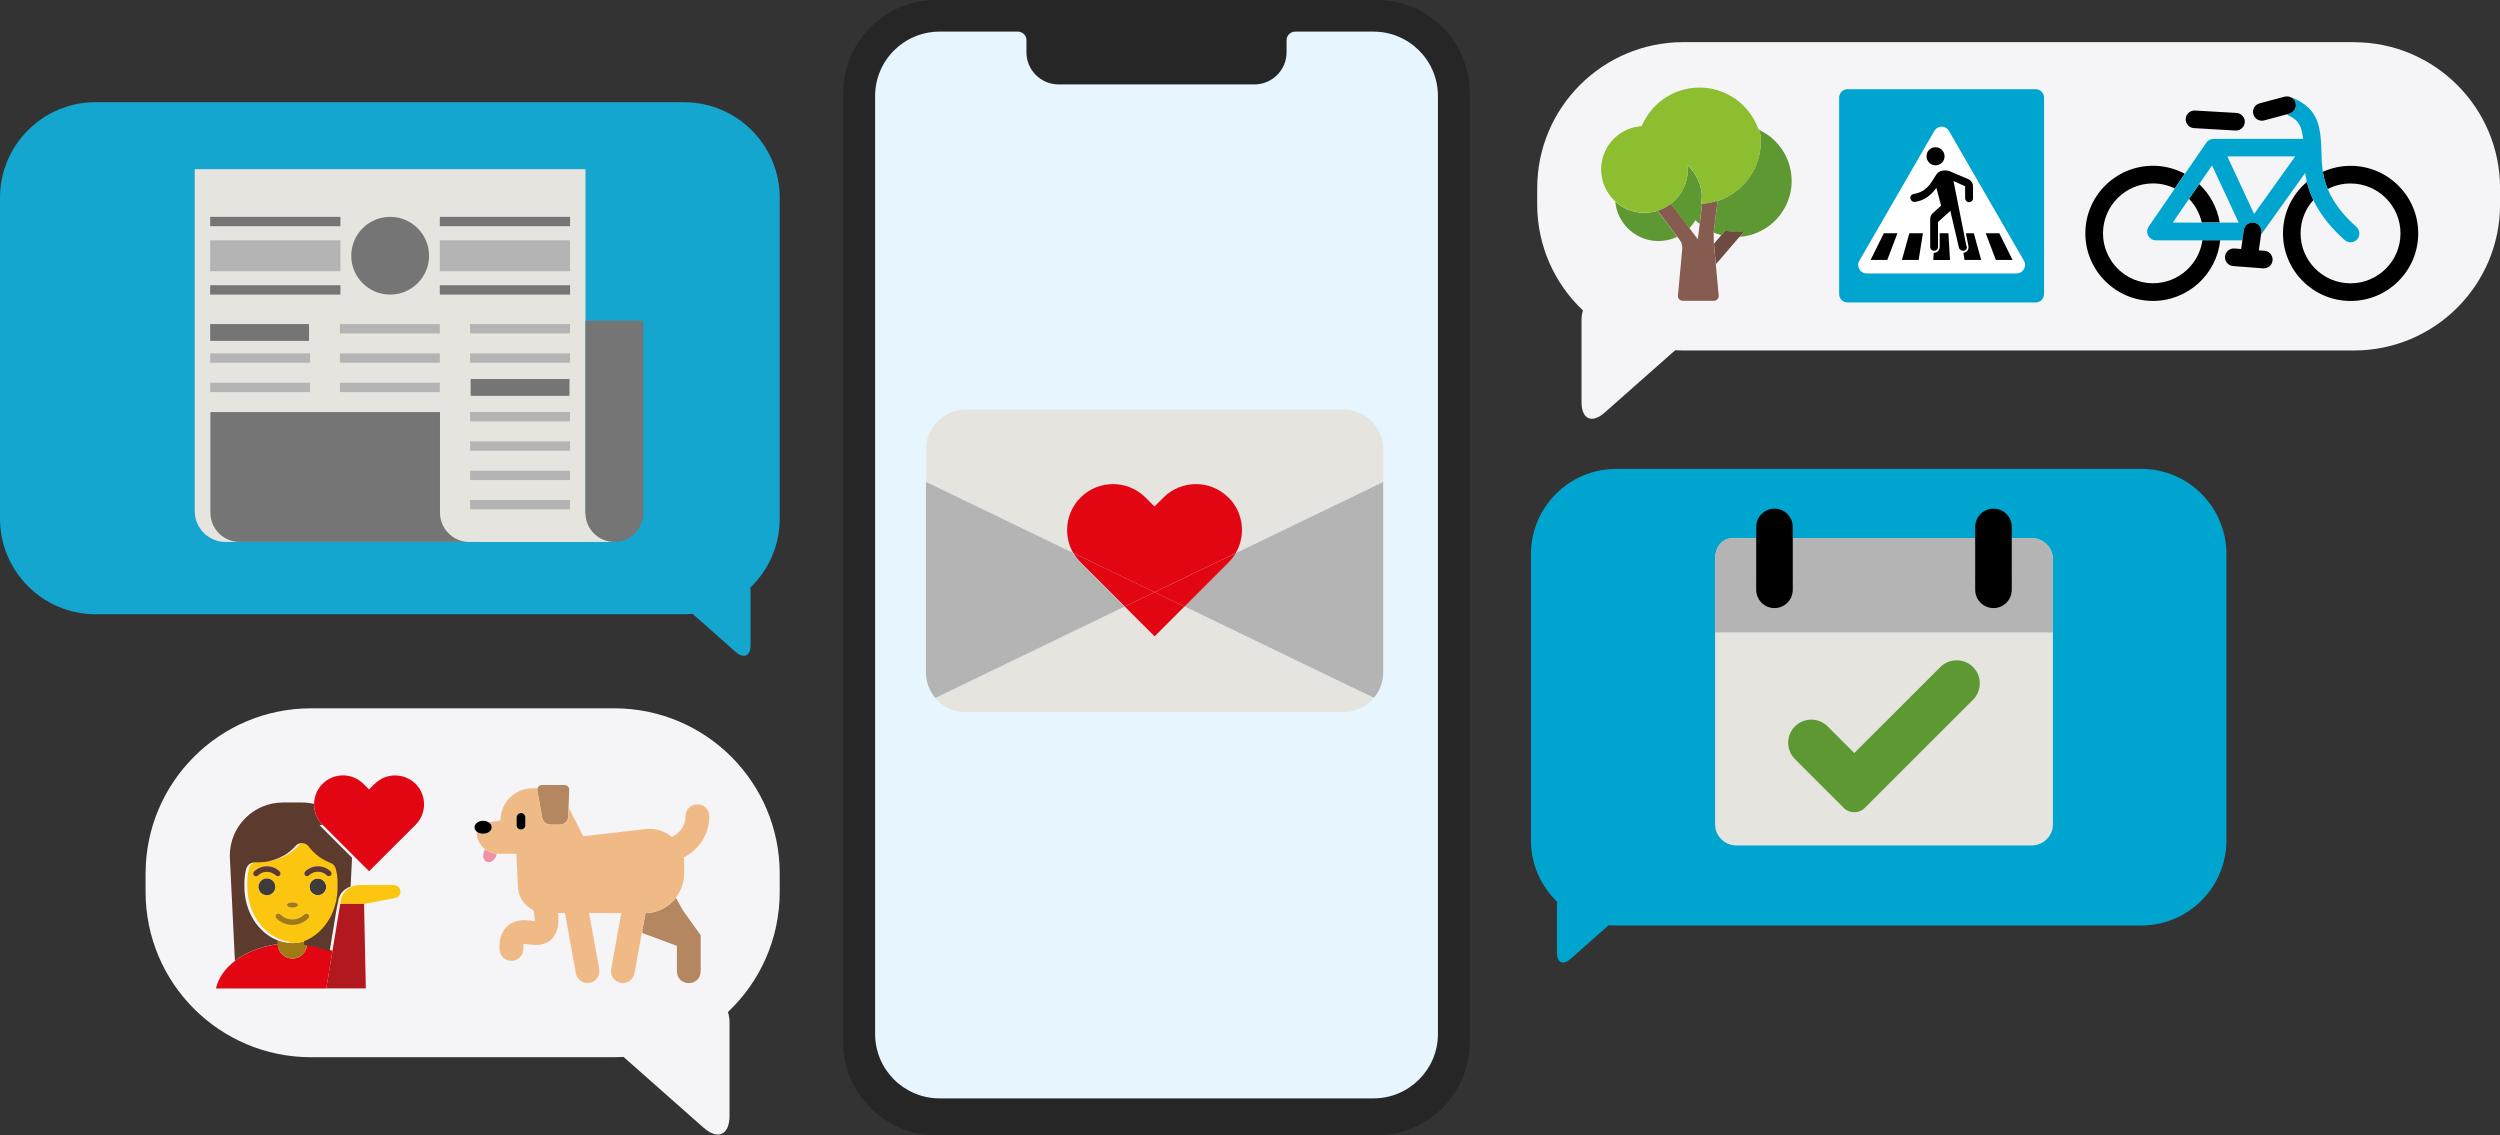 <svg width="370" height="168" viewBox="0 0 370 168" fill="none" xmlns="http://www.w3.org/2000/svg">
<rect x="0" y="0" width="370" height="168" fill="#333333" stroke="none"/>
<g clip-path="url(#clip0_1626_877)">
<path d="M316.872 69.397H239.21C232.233 69.397 226.58 75.046 226.58 82.019V124.365C226.58 127.938 228.069 131.165 230.458 133.457C230.441 133.587 230.432 133.725 230.432 133.855V141.027C230.432 142.497 231.324 142.895 232.432 141.926L238.085 136.926C238.457 136.961 238.838 136.978 239.219 136.978H316.881C323.858 136.978 329.511 131.329 329.511 124.356V82.01C329.511 75.038 323.858 69.389 316.881 69.389L316.872 69.397Z" fill="#00A5CF"/>
<path d="M203.76 0H138.564C130.962 0 124.799 6.158 124.799 13.755V154.245C124.799 161.842 130.962 168 138.564 168H203.76C211.362 168 217.524 161.842 217.524 154.245V13.755C217.524 6.158 211.362 0 203.76 0Z" fill="#262626"/>
<path d="M151.913 5.952V7.743C151.913 10.364 154.043 12.492 156.666 12.492H185.658C188.281 12.492 190.411 10.364 190.411 7.743V5.952C190.411 5.251 190.982 4.68 191.683 4.68H203.275C208.538 4.68 212.815 8.945 212.815 14.213V153.025C212.815 158.285 208.547 162.559 203.275 162.559H139.057C133.794 162.559 129.517 158.294 129.517 153.025V14.213C129.517 8.954 133.785 4.68 139.057 4.68H150.649C151.35 4.68 151.922 5.251 151.922 5.952H151.913Z" fill="#E7F5FE"/>
<path d="M348.366 6.237H249.14C237.193 6.237 227.506 15.918 227.506 27.856V30.244C227.506 36.429 230.103 42.009 234.276 45.945C234.137 46.377 234.068 46.836 234.068 47.32V59.527C234.068 62.044 235.6 62.736 237.487 61.066L247.928 51.836C248.335 51.862 248.733 51.871 249.148 51.871H348.375C360.322 51.871 370.009 42.19 370.009 30.252V27.864C370.009 15.926 360.322 6.246 348.375 6.246L348.366 6.237Z" fill="#F5F5F7"/>
<path d="M46.038 104.831H90.916C104.438 104.831 115.398 115.783 115.398 129.296V132.004C115.398 139.002 112.454 145.317 107.736 149.781C107.892 150.274 107.97 150.793 107.97 151.33V165.137C107.97 167.991 106.239 168.77 104.1 166.875L92.284 156.425C91.825 156.451 91.366 156.468 90.907 156.468H46.029C32.507 156.468 21.547 145.516 21.547 132.004V129.296C21.547 115.783 32.507 104.831 46.029 104.831H46.038Z" fill="#F5F5F7"/>
<path d="M204.712 71.318V99.502C204.712 100.956 204.193 102.279 203.327 103.3L177.607 90.886L175.287 89.77L180.49 84.571L181.814 83.239C182.247 82.815 182.602 82.339 182.888 81.837H182.896L204.703 71.309L204.712 71.318Z" fill="#B4B4B5"/>
<path d="M204.712 66.525V71.309L182.905 81.829H182.897C184.412 79.233 184.048 75.851 181.823 73.628C179.165 70.972 174.863 70.972 172.205 73.628L170.881 74.951L169.556 73.628C166.899 70.972 162.596 70.972 159.938 73.628C158.631 74.925 157.973 76.629 157.947 78.342C157.93 79.553 158.233 80.756 158.865 81.837H158.856L137.049 71.309V66.525C137.049 63.273 139.69 60.625 142.953 60.625H198.826C202.081 60.625 204.73 63.264 204.73 66.525H204.712Z" fill="#E5E4DF"/>
<path d="M177.607 90.886L203.327 103.3C202.236 104.58 200.626 105.394 198.808 105.394H142.936C141.126 105.394 139.508 104.58 138.417 103.3L164.137 90.886L166.448 89.77L167.556 90.877L170.872 94.182L175.287 89.77L177.607 90.886Z" fill="#E5E4DF"/>
<path d="M181.823 73.636C184.048 75.859 184.411 79.242 182.896 81.846L170.872 87.642L158.847 81.846C158.215 80.773 157.912 79.562 157.93 78.351C157.956 76.638 158.614 74.934 159.921 73.636C162.578 70.981 166.881 70.981 169.539 73.636L170.863 74.96L172.188 73.636C174.845 70.981 179.157 70.981 181.806 73.636H181.823Z" fill="#E20613"/>
<path d="M170.88 87.642L182.905 81.846C182.619 82.348 182.256 82.823 181.832 83.247L180.507 84.58L175.304 89.779L170.889 87.651L170.88 87.642Z" fill="#E20613"/>
<path d="M170.881 87.642L175.296 89.77L170.881 94.182L167.565 90.877L166.457 89.77L170.881 87.642Z" fill="#E20613"/>
<path d="M170.881 87.642L166.457 89.77L159.929 83.247C159.497 82.823 159.142 82.348 158.856 81.846L170.881 87.642Z" fill="#E20613"/>
<path d="M159.929 83.247L166.457 89.77L164.145 90.886L138.425 103.3C137.56 102.271 137.04 100.947 137.04 99.502V71.318L158.847 81.837H158.856C159.142 82.348 159.505 82.815 159.929 83.247Z" fill="#B4B4B5"/>
<path d="M14.163 15.13H101.235C109.052 15.13 115.398 21.463 115.398 29.283V76.759C115.398 80.764 113.736 84.381 111.052 86.959C111.078 87.106 111.087 87.253 111.087 87.408V95.454C111.087 97.106 110.082 97.556 108.844 96.457L102.507 90.852C102.092 90.886 101.668 90.912 101.235 90.912H14.163C6.337 90.903 0 84.571 0 76.751V29.274C0 21.463 6.337 15.122 14.163 15.122V15.13Z" fill="#15A6CF"/>
<path d="M70.676 80.211H90.942V75.998H70.676V80.211Z" fill="#E5E4DF"/>
<path d="M86.656 25.044H28.819V75.635C28.819 78.161 30.871 80.211 33.399 80.211H86.656V25.044Z" fill="#E5E4DF"/>
<path d="M90.933 80.211C88.57 80.211 86.648 78.29 86.648 75.929V47.459H95.21V75.929C95.21 78.29 93.288 80.211 90.924 80.211H90.933Z" fill="#757575"/>
<path d="M50.384 35.564H31.105V40.14H50.384V35.564Z" fill="#B4B4B5"/>
<path d="M84.371 35.564H65.092V40.14H84.371V35.564Z" fill="#B4B4B5"/>
<path d="M50.384 32.095H31.105V33.479H50.384V32.095Z" fill="#757575"/>
<path d="M84.371 32.095H65.092V33.479H84.371V32.095Z" fill="#757575"/>
<path d="M50.384 42.216H31.105V43.6H50.384V42.216Z" fill="#757575"/>
<path d="M65.092 47.96H50.306V49.345H65.092V47.96Z" fill="#B4B4B5"/>
<path d="M65.092 52.303H50.306V53.687H65.092V52.303Z" fill="#B4B4B5"/>
<path d="M84.362 47.96H69.576V49.345H84.362V47.96Z" fill="#B4B4B5"/>
<path d="M84.362 52.303H69.576V53.687H84.362V52.303Z" fill="#B4B4B5"/>
<path d="M45.891 52.303H31.105V53.687H45.891V52.303Z" fill="#B4B4B5"/>
<path d="M65.092 56.646H50.306V58.03H65.092V56.646Z" fill="#B4B4B5"/>
<path d="M84.362 60.98H69.576V62.364H84.362V60.98Z" fill="#B4B4B5"/>
<path d="M84.362 65.323H69.576V66.707H84.362V65.323Z" fill="#B4B4B5"/>
<path d="M84.362 69.665H69.576V71.05H84.362V69.665Z" fill="#B4B4B5"/>
<path d="M84.362 74H69.576V75.384H84.362V74Z" fill="#B4B4B5"/>
<path d="M45.891 56.646H31.105V58.03H45.891V56.646Z" fill="#B4B4B5"/>
<path d="M45.735 47.96H31.105V50.452H45.735V47.96Z" fill="#757575"/>
<path d="M84.284 56.092H69.654V58.584H84.284V56.092Z" fill="#757575"/>
<path d="M84.371 42.216H65.092V43.6H84.371V42.216Z" fill="#757575"/>
<path d="M57.742 43.6C60.922 43.6 63.499 41.025 63.499 37.848C63.499 34.67 60.922 32.095 57.742 32.095C54.563 32.095 51.985 34.67 51.985 37.848C51.985 41.025 54.563 43.6 57.742 43.6Z" fill="#757575"/>
<path d="M69.464 80.219C67.074 80.219 65.118 78.264 65.118 75.877V60.989H31.139V75.868C31.139 78.264 33.087 80.211 35.485 80.211H65.118H69.464V80.219Z" fill="#757575"/>
<path d="M334.498 33.583C334.645 33.825 334.706 34.119 334.662 34.422C334.706 34.119 334.636 33.825 334.498 33.583Z" fill="white"/>
<path d="M342.376 29.612C341.198 30.918 340.488 32.648 340.488 34.543C340.488 38.618 343.804 41.931 347.881 41.931C351.959 41.931 355.274 38.618 355.274 34.543C355.274 30.468 351.959 27.155 347.881 27.155C346.661 27.155 345.518 27.449 344.505 27.977C344.22 27.302 344.012 26.619 343.873 25.935C343.839 25.771 343.813 25.598 343.787 25.425C345.042 24.863 346.427 24.543 347.89 24.543C353.413 24.543 357.898 29.032 357.898 34.543C357.898 40.062 353.405 44.543 347.89 44.543C342.376 44.543 337.883 40.054 337.883 34.543C337.883 31.489 339.259 28.756 341.423 26.922C341.64 27.839 341.969 28.738 342.384 29.621L342.376 29.612Z" fill="#010000"/>
<path d="M318.638 24.534C320.344 24.534 321.945 24.966 323.356 25.719L321.867 27.89C320.889 27.415 319.798 27.146 318.638 27.146C314.561 27.146 311.245 30.46 311.245 34.534C311.245 38.609 314.561 41.922 318.638 41.922C322.378 41.922 325.468 39.137 325.962 35.538H328.594C328.083 40.581 323.815 44.535 318.638 44.535C313.124 44.535 308.631 40.045 308.631 34.534C308.631 29.015 313.124 24.534 318.638 24.534Z" fill="#010000"/>
<path d="M323.979 29.43L324.863 28.141L325.477 27.25C327.053 28.73 328.152 30.711 328.516 32.934H325.858C325.564 31.593 324.897 30.391 323.979 29.43Z" fill="#010000"/>
<path d="M331.875 35.547L332.004 34.612L332.082 34.067C332.091 33.981 332.117 33.894 332.143 33.808C332.342 33.237 332.931 32.865 333.554 32.951C333.667 32.969 333.771 33.003 333.866 33.038C334.134 33.15 334.359 33.341 334.506 33.583C334.654 33.825 334.714 34.119 334.671 34.422L334.645 34.595L334.628 34.742L341.172 25.59C341.216 25.875 341.259 26.16 341.311 26.446C341.345 26.602 341.38 26.766 341.415 26.922C341.631 27.839 341.96 28.738 342.376 29.621C343.371 31.697 344.921 33.678 347.016 35.529C347.267 35.746 347.57 35.858 347.881 35.858C348.245 35.858 348.6 35.711 348.86 35.417C349.336 34.88 349.284 34.05 348.747 33.574C346.739 31.801 345.319 29.924 344.505 27.986C344.22 27.311 344.012 26.628 343.873 25.944C343.839 25.78 343.813 25.607 343.787 25.434C343.631 24.439 343.596 23.418 343.57 22.423C343.492 19.975 343.406 17.449 341.415 15.736C341.094 15.459 340.22 14.785 338.921 14.335C338.965 14.352 338.999 14.395 339.043 14.413C339.372 14.568 339.649 14.845 339.752 15.226C339.796 15.399 339.804 15.572 339.787 15.745C339.761 15.909 339.709 16.073 339.623 16.221C339.536 16.368 339.432 16.497 339.294 16.601C339.155 16.705 338.999 16.783 338.826 16.835L338.419 16.947C339.121 17.241 339.579 17.605 339.718 17.726C340.454 18.357 340.731 19.274 340.852 20.555H327.607C327.139 20.555 326.732 20.797 326.499 21.169L323.356 25.745L321.867 27.917L318.015 33.522C317.738 33.92 317.712 34.439 317.937 34.872C318.162 35.304 318.612 35.573 319.097 35.573H331.875V35.547ZM329.65 23.15H339.692L333.606 31.662L329.65 23.15ZM321.573 32.934L323.979 29.43L324.862 28.142L325.477 27.25L327.382 24.482L331.321 32.943H321.573V32.934Z" fill="#00A5CF"/>
<path d="M330.931 19.317C330.931 19.317 330.879 19.317 330.853 19.317L324.715 18.963C323.997 18.919 323.443 18.305 323.486 17.587C323.529 16.869 324.144 16.316 324.871 16.359L331 16.713C331.719 16.757 332.273 17.371 332.23 18.089C332.186 18.781 331.615 19.317 330.922 19.317H330.931Z" fill="#010000"/>
<path d="M339.034 14.395C339.363 14.551 339.64 14.828 339.744 15.208C339.787 15.381 339.796 15.554 339.778 15.727C339.752 15.892 339.701 16.056 339.614 16.203C339.527 16.35 339.424 16.48 339.285 16.584C339.155 16.688 338.991 16.765 338.818 16.817L338.411 16.93L335.095 17.821C334.982 17.855 334.87 17.864 334.757 17.864C334.177 17.864 333.649 17.483 333.493 16.895C333.303 16.195 333.719 15.485 334.42 15.295L338.134 14.3C338.16 14.3 338.194 14.283 338.22 14.283C338.229 14.283 338.246 14.283 338.255 14.283C338.272 14.283 338.289 14.283 338.298 14.283C338.324 14.283 338.35 14.283 338.376 14.274C338.402 14.274 338.419 14.274 338.445 14.274C338.445 14.274 338.48 14.274 338.506 14.274C338.532 14.274 338.566 14.274 338.592 14.274C338.601 14.274 338.618 14.274 338.627 14.274C338.662 14.274 338.705 14.283 338.74 14.291H338.748C338.8 14.3 338.843 14.317 338.887 14.335C338.93 14.352 338.965 14.395 339.008 14.412L339.034 14.395Z" fill="#010000"/>
<path d="M332.005 34.612L332.082 34.067C332.091 33.981 332.117 33.894 332.143 33.808C332.342 33.237 332.931 32.865 333.554 32.951C333.667 32.968 333.771 33.003 333.866 33.038C334.134 33.15 334.359 33.34 334.506 33.583C334.654 33.825 334.714 34.119 334.671 34.422L334.645 34.595L334.628 34.742L334.307 37.052L335.138 37.112C335.857 37.164 336.394 37.796 336.342 38.514C336.29 39.197 335.718 39.716 335.043 39.716C335.008 39.716 334.974 39.716 334.939 39.716L330.507 39.379C329.788 39.327 329.252 38.695 329.304 37.977C329.355 37.259 329.987 36.723 330.706 36.775L331.693 36.853L331.875 35.555L332.005 34.621V34.612Z" fill="#010000"/>
<path d="M253.65 34.197L253.641 34.301L253.65 34.197L253.719 33.652L254.04 31.083L253.719 33.652L253.65 34.197Z" fill="white"/>
<path d="M254.04 31.082L254.204 29.716L254.04 31.082Z" fill="white"/>
<path d="M255.312 34.145C255.849 34.258 256.412 34.31 256.984 34.31C256.412 34.31 255.849 34.249 255.312 34.145Z" fill="white"/>
<path d="M293.195 27.622L288.434 19.378C288.356 19.248 288.261 19.136 288.157 19.049C287.62 18.591 286.772 18.669 286.339 19.283C286.313 19.317 286.296 19.352 286.27 19.387L275.171 38.6C275.024 38.86 274.972 39.136 275.015 39.405C275.102 39.984 275.596 40.477 276.253 40.477H298.45C298.935 40.477 299.324 40.218 299.532 39.855C299.74 39.491 299.766 39.024 299.532 38.609L293.195 27.64V27.622ZM285.161 22.83C285.213 22.587 285.335 22.38 285.516 22.189C285.776 21.93 286.088 21.8 286.46 21.8C286.633 21.8 286.789 21.835 286.936 21.887C287.075 21.939 287.196 22.017 287.317 22.12C287.343 22.146 287.378 22.163 287.404 22.198C287.421 22.215 287.438 22.233 287.447 22.259C287.559 22.388 287.646 22.518 287.707 22.665C287.759 22.812 287.793 22.968 287.793 23.141C287.793 23.504 287.663 23.825 287.404 24.084C287.36 24.127 287.317 24.162 287.265 24.197C287.031 24.378 286.763 24.473 286.46 24.473C286.096 24.473 285.776 24.343 285.516 24.084C285.378 23.946 285.274 23.79 285.213 23.617C285.161 23.47 285.127 23.314 285.127 23.141C285.127 23.037 285.144 22.933 285.161 22.838V22.83ZM279.318 38.479H276.851L278.807 34.534H280.816L279.318 38.479ZM284.149 37.242L283.95 38.479H281.482L281.984 36.662L282.573 34.534H284.581L284.149 37.242ZM286.114 38.479L286.174 37.424C286.174 37.424 286.174 37.424 286.183 37.424C286.183 37.424 286.183 37.424 286.192 37.424C286.347 37.424 286.495 37.38 286.625 37.311C286.65 37.294 286.676 37.277 286.702 37.259C286.737 37.233 286.772 37.207 286.806 37.173C286.919 37.06 286.997 36.922 287.031 36.766C287.049 36.697 287.057 36.628 287.057 36.55V34.526H288.339L288.373 35.105L288.572 38.479H286.105H286.114ZM290.191 37.06C290.191 37.06 290.131 37.026 290.096 37C290.035 36.956 289.992 36.913 289.957 36.861C289.914 36.801 289.88 36.732 289.862 36.654L289.014 33.003L288.598 31.23L286.772 32.882V36.559C286.772 36.697 286.728 36.818 286.65 36.922C286.633 36.939 286.625 36.956 286.607 36.974C286.495 37.078 286.365 37.138 286.2 37.138C286.096 37.138 286.001 37.112 285.915 37.069C285.871 37.043 285.828 37.017 285.785 36.974C285.759 36.948 285.733 36.922 285.716 36.887C285.655 36.792 285.62 36.688 285.62 36.567V32.458C285.62 32.285 285.655 32.129 285.716 31.974C285.742 31.904 285.785 31.835 285.828 31.775C285.845 31.749 285.863 31.731 285.88 31.705C285.923 31.654 285.958 31.61 286.01 31.567L287.231 30.468L287.127 30.07L286.538 27.838C286.469 27.925 286.399 28.012 286.33 28.098C285.941 28.582 285.534 28.972 285.084 29.266C284.677 29.534 284.235 29.716 283.759 29.828C283.621 29.863 283.482 29.889 283.335 29.906C283.318 29.906 283.309 29.906 283.292 29.906C283.274 29.906 283.257 29.906 283.248 29.906C283.179 29.906 283.11 29.897 283.049 29.863C282.989 29.837 282.928 29.794 282.876 29.742C282.859 29.724 282.85 29.707 282.833 29.698C282.807 29.672 282.789 29.638 282.772 29.612C282.712 29.517 282.677 29.404 282.677 29.283C282.677 29.145 282.72 29.024 282.807 28.928C282.833 28.894 282.876 28.868 282.911 28.851C282.954 28.816 283.006 28.79 283.067 28.773C283.092 28.764 283.118 28.747 283.153 28.738C283.214 28.738 283.266 28.712 283.326 28.704C283.742 28.626 284.114 28.496 284.452 28.297C284.547 28.245 284.633 28.193 284.72 28.133C284.945 27.968 285.144 27.795 285.326 27.605C285.508 27.415 285.664 27.216 285.793 26.999L286.538 25.84C286.581 25.771 286.633 25.71 286.694 25.659C286.884 25.459 287.135 25.338 287.438 25.278C287.568 25.252 287.707 25.243 287.828 25.243C288.053 25.243 288.269 25.287 288.477 25.364C288.494 25.364 288.512 25.373 288.529 25.382L289.161 25.65L291.221 26.524C291.291 26.549 291.36 26.593 291.421 26.627C291.55 26.714 291.672 26.818 291.758 26.956C291.775 26.973 291.784 26.999 291.793 27.017C291.853 27.12 291.897 27.224 291.923 27.337C291.949 27.432 291.957 27.518 291.957 27.622V29.352C291.957 29.517 291.897 29.655 291.784 29.768C291.672 29.88 291.533 29.941 291.369 29.941C291.334 29.941 291.291 29.941 291.256 29.932C291.178 29.915 291.1 29.88 291.031 29.828C291.005 29.811 290.988 29.794 290.962 29.768C290.84 29.655 290.789 29.517 290.789 29.361V27.588L289.654 27.077L289.066 26.809L290.988 36.498C291.022 36.68 290.988 36.827 290.884 36.956C290.78 37.086 290.633 37.156 290.442 37.156C290.338 37.156 290.234 37.13 290.139 37.078L290.191 37.06ZM290.754 38.479L290.589 37.424C290.832 37.406 291.031 37.303 291.178 37.121C291.343 36.922 291.395 36.671 291.334 36.411L291.04 34.924L290.962 34.534H292.13L293.221 38.479H290.754ZM295.385 38.479L294.797 36.922L293.896 34.534H295.905L296.545 35.832L297.853 38.479H295.385Z" fill="white"/>
<path d="M256.152 28.825C258.81 27.207 260.584 24.274 260.584 20.935C260.584 24.274 258.81 27.198 256.152 28.825Z" fill="white"/>
<path d="M251.693 32.078L251.771 31.437L251.936 30.148L251.771 31.437L251.693 32.078Z" fill="white"/>
<path d="M260.428 19.222C260.472 19.465 260.506 19.707 260.532 19.949C260.55 20.122 260.567 20.295 260.576 20.477C260.576 20.632 260.584 20.788 260.584 20.944C260.584 24.283 258.81 27.216 256.152 28.833C255.771 29.067 255.373 29.266 254.957 29.448C254.715 29.551 254.464 29.647 254.204 29.733L254.04 31.1L253.719 33.669L253.65 34.223V34.431C254.005 34.578 254.377 34.707 254.758 34.803L254.957 34.569L255.304 34.162C255.84 34.275 256.403 34.327 256.974 34.327C257.052 34.327 257.13 34.327 257.208 34.327C257.407 34.327 257.606 34.309 257.797 34.292C257.909 34.283 258.013 34.275 258.117 34.258L257.424 35.062C261.45 34.785 264.696 31.636 265.121 27.657C265.155 27.363 265.164 27.069 265.164 26.766C265.164 23.444 263.216 20.581 260.402 19.248L260.428 19.222Z" fill="#5D9832"/>
<path d="M257.814 34.266C257.615 34.283 257.424 34.301 257.225 34.301C257.147 34.301 257.069 34.301 256.992 34.301C256.42 34.301 255.857 34.24 255.321 34.136L254.974 34.543L254.775 34.776L253.667 36.066L253.78 37.251L253.953 39.111L257.468 35.019L258.16 34.214C258.056 34.231 257.944 34.24 257.84 34.249L257.814 34.266Z" fill="#6D4B41"/>
<path d="M253.65 36.074L253.624 34.396L253.641 34.292V34.188L253.719 33.635L254.04 31.065L254.204 29.698C253.477 29.932 252.715 30.088 251.927 30.131L251.771 31.411L251.693 32.06L251.659 32.372L251.564 33.124L251.46 33.946L251.278 35.408L250.17 33.946L250.023 33.747L247.625 30.564L247.348 30.192L247.304 30.131C247.235 30.183 247.166 30.235 247.088 30.287C246.551 30.667 245.963 30.962 245.322 31.169L248.231 35.019L248.603 35.512C248.889 35.884 249.018 36.36 248.975 36.827L248.335 43.739C248.291 44.154 248.629 44.517 249.044 44.517H253.659C254.074 44.517 254.403 44.154 254.368 43.739L253.936 39.093L253.762 37.233L253.65 36.048V36.074Z" fill="#865B50"/>
<path d="M253.624 34.396C253.624 34.396 253.641 34.396 253.65 34.405V34.197V34.292L253.624 34.396Z" fill="#8CBE2F"/>
<path d="M251.875 29.257C251.875 27.371 251.062 25.676 249.763 24.499C249.78 24.69 249.789 24.88 249.789 25.079C249.789 26.229 249.486 27.302 248.958 28.236C248.889 28.358 248.819 28.47 248.741 28.591C248.733 28.608 248.724 28.617 248.716 28.626C248.499 28.954 248.257 29.257 247.98 29.543C247.833 29.698 247.677 29.837 247.512 29.975C247.443 30.036 247.365 30.105 247.287 30.157L247.33 30.218L247.607 30.59L250.005 33.773C250.36 33.418 250.672 33.02 250.932 32.588C251.122 32.787 251.33 32.977 251.546 33.15L251.642 32.398L251.676 32.086L251.754 31.437L251.91 30.157C251.91 30.157 251.832 30.157 251.789 30.157C251.832 29.863 251.849 29.56 251.849 29.257H251.875Z" fill="#5D9832"/>
<path d="M243.374 31.498C241.712 31.498 240.206 30.866 239.063 29.837C239.357 33.107 242.102 35.676 245.461 35.676C246.456 35.676 247.391 35.451 248.231 35.045L245.322 31.195C244.707 31.394 244.049 31.498 243.374 31.498Z" fill="#5D9832"/>
<path d="M245.322 31.195C245.963 30.996 246.551 30.693 247.088 30.313C247.157 30.261 247.235 30.209 247.304 30.157C247.382 30.096 247.452 30.036 247.53 29.975C247.694 29.837 247.85 29.698 247.997 29.543C248.274 29.257 248.516 28.954 248.733 28.626C248.742 28.608 248.75 28.6 248.759 28.591C248.837 28.479 248.906 28.358 248.975 28.236C249.503 27.302 249.806 26.229 249.806 25.079C249.806 24.88 249.798 24.69 249.78 24.499C251.079 25.676 251.893 27.371 251.893 29.257C251.893 29.56 251.875 29.863 251.832 30.157C251.875 30.157 251.91 30.157 251.953 30.157C252.741 30.105 253.503 29.958 254.23 29.724C254.49 29.638 254.741 29.543 254.983 29.439C255.399 29.266 255.797 29.058 256.178 28.825C258.836 27.207 260.61 24.274 260.61 20.935C260.61 20.779 260.61 20.624 260.602 20.468C260.593 20.295 260.576 20.122 260.558 19.94C260.532 19.698 260.498 19.456 260.454 19.214C260.385 19.179 260.316 19.144 260.238 19.11C260.125 18.79 259.996 18.47 259.84 18.167C258.342 15.087 255.182 12.959 251.52 12.959C247.668 12.959 244.361 15.321 242.976 18.669C242.777 18.677 242.586 18.703 242.387 18.729C239.314 19.214 236.968 21.861 236.968 25.062C236.968 26.948 237.782 28.643 239.08 29.82C240.223 30.849 241.729 31.48 243.391 31.48C244.067 31.48 244.725 31.377 245.339 31.178L245.322 31.195Z" fill="#8CBE2F"/>
<path d="M301.272 13.201H273.44C272.747 13.201 272.193 13.764 272.193 14.447V43.523C272.193 44.215 272.756 44.768 273.44 44.768H301.272C301.965 44.768 302.519 44.206 302.519 43.523V14.447C302.519 13.755 301.956 13.201 301.272 13.201ZM299.541 39.846C299.333 40.209 298.935 40.469 298.459 40.469H276.262C275.604 40.469 275.111 39.976 275.024 39.396C274.981 39.137 275.024 38.851 275.18 38.592L286.278 19.378C286.278 19.378 286.322 19.309 286.348 19.274C286.78 18.669 287.629 18.591 288.166 19.041C288.269 19.127 288.365 19.24 288.443 19.369L293.204 27.614L299.541 38.583C299.783 38.998 299.749 39.465 299.541 39.829V39.846Z" fill="#00A5CF"/>
<path d="M276.851 38.47H279.318L280.816 34.526H278.807L276.851 38.47Z" fill="#010000"/>
<path d="M281.993 36.654L281.482 38.47H283.958L284.157 37.233L284.59 34.526H282.582L281.993 36.654Z" fill="#010000"/>
<path d="M288.356 34.526H287.075V36.55C287.075 36.628 287.066 36.697 287.049 36.766C287.014 36.922 286.936 37.06 286.824 37.173C286.789 37.207 286.754 37.233 286.72 37.259C286.694 37.277 286.668 37.294 286.642 37.311C286.512 37.38 286.365 37.424 286.209 37.424C286.209 37.424 286.209 37.424 286.2 37.424C286.2 37.424 286.2 37.424 286.192 37.424L286.131 38.479H288.598L288.399 35.105L288.365 34.526H288.356Z" fill="#010000"/>
<path d="M290.953 34.526L291.031 34.915L291.325 36.403C291.377 36.671 291.325 36.913 291.169 37.112C291.022 37.294 290.823 37.398 290.581 37.415L290.745 38.47H293.212L292.122 34.526H290.953Z" fill="#010000"/>
<path d="M295.896 34.526H293.888L294.797 36.913L295.385 38.47H297.853L296.545 35.823L295.896 34.526Z" fill="#010000"/>
<path d="M285.516 24.075C285.776 24.335 286.096 24.465 286.46 24.465C286.763 24.465 287.031 24.369 287.265 24.188C287.308 24.153 287.36 24.119 287.404 24.075C287.663 23.816 287.793 23.496 287.793 23.132C287.793 22.959 287.759 22.804 287.707 22.657C287.655 22.509 287.568 22.371 287.447 22.25C287.43 22.233 287.421 22.215 287.404 22.189C287.378 22.163 287.343 22.137 287.317 22.112C287.205 22.008 287.075 21.93 286.936 21.878C286.789 21.826 286.633 21.791 286.46 21.791C286.096 21.791 285.776 21.921 285.516 22.181C285.326 22.363 285.213 22.579 285.161 22.821C285.135 22.916 285.127 23.02 285.127 23.124C285.127 23.297 285.161 23.453 285.213 23.599C285.283 23.773 285.378 23.928 285.516 24.067V24.075Z" fill="#010000"/>
<path d="M291.039 36.472L289.118 26.783L289.706 27.051L290.84 27.562V29.335C290.84 29.491 290.901 29.621 291.014 29.742C291.039 29.768 291.057 29.785 291.083 29.802C291.152 29.854 291.23 29.889 291.308 29.906C291.342 29.906 291.377 29.915 291.42 29.915C291.585 29.915 291.723 29.854 291.836 29.742C291.948 29.629 292.009 29.491 292.009 29.326V27.596C292.009 27.501 291.992 27.406 291.974 27.311C291.948 27.198 291.905 27.095 291.845 26.991C291.836 26.973 291.819 26.948 291.81 26.93C291.715 26.792 291.602 26.688 291.472 26.601C291.412 26.558 291.342 26.524 291.273 26.498L289.213 25.624L288.581 25.356C288.581 25.356 288.546 25.347 288.529 25.338C288.321 25.261 288.105 25.217 287.88 25.217C287.75 25.217 287.62 25.226 287.49 25.252C287.187 25.312 286.945 25.434 286.746 25.633C286.694 25.684 286.633 25.745 286.59 25.814L285.845 26.973C285.715 27.19 285.56 27.397 285.378 27.579C285.196 27.769 284.997 27.942 284.772 28.107C284.685 28.167 284.599 28.219 284.503 28.271C284.166 28.47 283.785 28.6 283.378 28.678C283.317 28.686 283.266 28.704 283.205 28.712C283.17 28.712 283.144 28.73 283.118 28.747C283.066 28.764 283.014 28.79 282.962 28.825C282.928 28.851 282.885 28.877 282.859 28.903C282.772 28.998 282.729 29.119 282.729 29.257C282.729 29.378 282.763 29.491 282.824 29.586C282.841 29.612 282.867 29.646 282.885 29.672C282.902 29.69 282.911 29.707 282.928 29.716C282.98 29.768 283.04 29.811 283.101 29.837C283.162 29.863 283.231 29.88 283.3 29.88C283.317 29.88 283.335 29.88 283.343 29.88C283.361 29.88 283.369 29.88 283.387 29.88C283.534 29.863 283.672 29.837 283.811 29.802C284.287 29.698 284.729 29.508 285.135 29.24C285.577 28.946 285.992 28.556 286.382 28.072C286.451 27.986 286.521 27.908 286.59 27.812L287.178 30.044L287.282 30.442L286.062 31.541C286.01 31.584 285.975 31.636 285.932 31.68C285.915 31.705 285.897 31.723 285.88 31.749C285.837 31.809 285.793 31.878 285.767 31.948C285.698 32.103 285.672 32.268 285.672 32.432V36.541C285.672 36.662 285.707 36.775 285.767 36.861C285.785 36.896 285.811 36.922 285.837 36.948C285.871 36.983 285.915 37.017 285.966 37.043C286.053 37.086 286.148 37.112 286.252 37.112C286.417 37.112 286.555 37.06 286.659 36.948C286.676 36.931 286.685 36.913 286.702 36.896C286.78 36.792 286.824 36.68 286.824 36.533V32.856L288.65 31.204L289.066 32.977L289.914 36.628C289.931 36.706 289.957 36.775 290.009 36.835C290.044 36.887 290.087 36.931 290.148 36.974C290.182 37 290.208 37.017 290.243 37.034C290.338 37.086 290.442 37.112 290.546 37.112C290.736 37.112 290.884 37.043 290.988 36.913C291.091 36.783 291.126 36.628 291.091 36.455L291.039 36.472Z" fill="#010000"/>
<path d="M39.164 127.497C39.164 127.497 39.138 127.497 39.13 127.497C39.104 127.497 39.078 127.497 39.052 127.505C39.078 127.505 39.104 127.505 39.13 127.497C39.138 127.497 39.156 127.497 39.164 127.497Z" fill="white"/>
<path d="M40.671 127.133C40.671 127.133 40.61 127.15 40.575 127.168C40.575 127.168 40.567 127.168 40.558 127.168C40.558 127.168 40.567 127.168 40.575 127.168C40.601 127.159 40.636 127.151 40.671 127.133Z" fill="white"/>
<path d="M47.752 129.157C47.977 129.253 48.185 129.383 48.367 129.565C48.376 129.573 48.393 129.582 48.402 129.591C48.393 129.582 48.376 129.582 48.367 129.565C48.185 129.383 47.977 129.244 47.752 129.157Z" fill="white"/>
<path d="M45.519 129.651C45.588 129.634 45.666 129.625 45.726 129.565C45.908 129.383 46.116 129.244 46.35 129.157C46.125 129.253 45.917 129.383 45.726 129.565C45.666 129.625 45.596 129.634 45.519 129.651Z" fill="white"/>
<path d="M45.138 129.564C45.215 129.642 45.319 129.685 45.432 129.685C45.328 129.685 45.224 129.642 45.138 129.564Z" fill="white"/>
<path d="M48.955 129.565C48.955 129.565 48.921 129.582 48.903 129.599C48.921 129.591 48.938 129.582 48.955 129.565C49.094 129.426 49.103 129.227 49.016 129.071C49.103 129.227 49.094 129.435 48.955 129.565Z" fill="white"/>
<path d="M47.258 128.206C47.813 128.249 48.358 128.466 48.8 128.847C48.35 128.466 47.813 128.249 47.258 128.206Z" fill="white"/>
<path d="M41.58 126.77C41.58 126.77 41.536 126.787 41.51 126.805C41.51 126.805 41.493 126.805 41.484 126.813C41.484 126.813 41.502 126.813 41.51 126.805C41.536 126.796 41.554 126.787 41.58 126.77Z" fill="white"/>
<path d="M36.836 128.024C36.706 128.172 36.602 128.345 36.541 128.544C36.541 128.544 36.541 128.553 36.541 128.561V128.544C36.602 128.345 36.697 128.172 36.836 128.024Z" fill="white"/>
<path d="M36.316 129.504V129.53C36.316 129.53 36.299 129.607 36.29 129.651C36.29 129.607 36.299 129.573 36.307 129.53V129.504H36.316Z" fill="white"/>
<path d="M50.159 129.132C50.159 129.132 50.159 129.106 50.159 129.097C50.159 129.071 50.15 129.054 50.141 129.028C50.141 129.054 50.15 129.071 50.159 129.097C50.159 129.106 50.159 129.123 50.159 129.132Z" fill="white"/>
<path d="M50.289 129.893V129.867C50.289 129.867 50.271 129.798 50.271 129.772C50.271 129.806 50.28 129.841 50.289 129.867C50.289 129.876 50.289 129.884 50.289 129.893Z" fill="white"/>
<path d="M50.176 129.227C50.176 129.227 50.176 129.201 50.176 129.192C50.176 129.166 50.167 129.149 50.159 129.123C50.159 129.149 50.167 129.166 50.176 129.192C50.176 129.201 50.176 129.218 50.176 129.227Z" fill="white"/>
<path d="M50.202 129.331C50.202 129.331 50.211 129.4 50.219 129.426C50.219 129.435 50.219 129.443 50.219 129.461C50.219 129.452 50.219 129.443 50.219 129.426C50.219 129.391 50.211 129.357 50.202 129.331C50.202 129.331 50.202 129.322 50.202 129.313C50.202 129.287 50.193 129.261 50.185 129.227C50.185 129.253 50.193 129.279 50.202 129.313C50.202 129.313 50.202 129.322 50.202 129.331Z" fill="white"/>
<path d="M42.636 139.547C42.844 139.573 43.051 139.582 43.268 139.582C43.64 139.582 44.013 139.547 44.377 139.478C44.013 139.547 43.649 139.582 43.268 139.582C43.051 139.582 42.844 139.565 42.636 139.547Z" fill="white"/>
<path d="M44.376 139.479C44.739 139.41 45.086 139.314 45.432 139.184C45.787 139.046 46.133 138.881 46.471 138.682C46.142 138.881 45.796 139.046 45.432 139.184C45.094 139.314 44.739 139.418 44.376 139.479Z" fill="white"/>
<path d="M49.96 128.396C49.96 128.396 49.977 128.457 49.986 128.483C49.986 128.457 49.968 128.422 49.96 128.396Z" fill="white"/>
<path d="M50.02 128.569C50.02 128.569 50.02 128.595 50.029 128.604C50.029 128.621 50.038 128.647 50.046 128.665C50.046 128.647 50.038 128.621 50.029 128.604C50.029 128.595 50.029 128.578 50.02 128.569C50.02 128.543 50.003 128.517 50.003 128.491C50.003 128.491 50.003 128.483 50.003 128.474V128.491C50.003 128.517 50.02 128.543 50.02 128.561V128.569Z" fill="white"/>
<path d="M50.055 128.716C50.055 128.716 50.055 128.708 50.055 128.699C50.055 128.69 50.055 128.673 50.046 128.664C50.046 128.673 50.046 128.69 50.046 128.699V128.716H50.055Z" fill="white"/>
<path d="M48.843 127.427C48.843 127.427 48.869 127.436 48.877 127.445C48.869 127.445 48.852 127.436 48.843 127.427C48.817 127.41 48.782 127.401 48.756 127.384C48.756 127.384 48.739 127.384 48.73 127.375C48.73 127.375 48.748 127.375 48.756 127.384C48.782 127.401 48.817 127.41 48.843 127.427Z" fill="white"/>
<path d="M47.726 122.055C47.345 121.674 47.051 121.233 46.843 120.766C47.051 121.233 47.337 121.674 47.726 122.055Z" fill="white"/>
<path d="M41.986 141.433C42.341 141.702 42.792 141.857 43.268 141.857C43.744 141.857 44.194 141.702 44.558 141.433C44.203 141.702 43.752 141.857 43.268 141.857C42.783 141.857 42.341 141.702 41.986 141.433Z" fill="white"/>
<path d="M46.878 139.997C46.411 139.893 45.934 139.79 45.432 139.729C45.926 139.798 46.402 139.893 46.878 139.997Z" fill="white"/>
<path d="M46.687 125.991C46.687 125.991 46.731 126.035 46.757 126.052C46.757 126.052 46.765 126.061 46.774 126.069C46.774 126.069 46.765 126.061 46.757 126.052C46.739 126.035 46.713 126.009 46.687 125.991C46.679 125.983 46.67 125.974 46.661 125.965C46.644 125.948 46.627 125.931 46.601 125.913C46.618 125.931 46.635 125.948 46.661 125.965C46.67 125.974 46.679 125.983 46.687 125.991Z" fill="white"/>
<path d="M46.332 125.628C46.332 125.628 46.315 125.611 46.306 125.602C46.315 125.611 46.324 125.619 46.332 125.628Z" fill="white"/>
<path d="M46.956 126.225C46.956 126.225 46.973 126.242 46.982 126.251H46.999C46.999 126.251 46.99 126.251 46.982 126.251C46.973 126.251 46.964 126.234 46.956 126.225C46.93 126.208 46.904 126.182 46.878 126.156C46.878 126.156 46.869 126.156 46.86 126.138C46.86 126.138 46.869 126.147 46.878 126.156C46.904 126.182 46.93 126.199 46.956 126.225Z" fill="white"/>
<path d="M46.514 125.818C46.514 125.818 46.557 125.862 46.575 125.879C46.557 125.862 46.531 125.836 46.514 125.818C46.514 125.818 46.497 125.801 46.497 125.792C46.497 125.792 46.514 125.81 46.514 125.818Z" fill="white"/>
<path d="M46.228 125.507L46.255 125.533C46.255 125.533 46.237 125.516 46.228 125.507C46.211 125.49 46.194 125.464 46.176 125.446C46.176 125.446 46.211 125.49 46.228 125.507Z" fill="white"/>
<path d="M46.082 125.326C46.082 125.326 46.073 125.308 46.064 125.299C46.064 125.299 46.073 125.317 46.082 125.326Z" fill="white"/>
<path d="M44.965 124.607C45.328 124.625 45.683 124.806 45.934 125.136C45.692 124.806 45.337 124.633 44.965 124.607Z" fill="white"/>
<path d="M45.934 125.144C45.934 125.144 45.934 125.135 45.925 125.126C45.925 125.126 45.925 125.135 45.934 125.144Z" fill="white"/>
<path d="M44.419 124.694C44.246 124.763 44.081 124.876 43.952 125.023C43.934 125.04 43.917 125.066 43.9 125.083C43.917 125.066 43.934 125.049 43.952 125.023C44.09 124.876 44.246 124.763 44.419 124.694Z" fill="white"/>
<path d="M43.285 125.671C43.285 125.671 43.242 125.706 43.216 125.732C43.216 125.732 43.207 125.741 43.199 125.749C43.199 125.749 43.207 125.741 43.216 125.732C43.242 125.715 43.259 125.697 43.285 125.671Z" fill="white"/>
<path d="M42.428 126.294C42.428 126.294 42.385 126.32 42.359 126.337C42.359 126.337 42.359 126.337 42.35 126.337C42.35 126.337 42.35 126.337 42.359 126.337C42.385 126.32 42.402 126.311 42.428 126.294Z" fill="white"/>
<path d="M47.821 126.874C47.821 126.874 47.865 126.908 47.891 126.917C47.899 126.917 47.917 126.934 47.925 126.943C47.917 126.943 47.899 126.926 47.891 126.917C47.865 126.9 47.839 126.891 47.821 126.874C47.813 126.874 47.804 126.856 47.787 126.856C47.795 126.856 47.804 126.874 47.821 126.874Z" fill="white"/>
<path d="M48.272 127.142C48.272 127.142 48.254 127.133 48.245 127.125C48.254 127.125 48.263 127.133 48.272 127.142Z" fill="white"/>
<path d="M48.029 127.003C48.029 127.003 48.09 127.038 48.124 127.055C48.098 127.038 48.064 127.021 48.029 127.003C48.02 127.003 48.003 126.986 47.995 126.986C47.968 126.969 47.943 126.96 47.925 126.943C47.951 126.96 47.968 126.969 47.995 126.986C48.003 126.986 48.02 127.003 48.029 127.003Z" fill="white"/>
<path d="M41.952 126.58C41.952 126.58 41.908 126.606 41.883 126.614C41.883 126.614 41.883 126.614 41.874 126.614C41.874 126.614 41.874 126.614 41.883 126.614C41.908 126.606 41.926 126.588 41.952 126.58Z" fill="white"/>
<path d="M76.45 122.116C76.45 122.298 76.528 122.462 76.641 122.583C76.519 122.462 76.45 122.298 76.45 122.116Z" fill="white"/>
<path d="M45.06 135.317C45.138 135.239 45.233 135.204 45.337 135.196C45.233 135.196 45.138 135.239 45.06 135.317C44.41 135.957 43.502 136.182 42.67 135.983C43.502 136.182 44.41 135.966 45.06 135.317Z" fill="white"/>
<path d="M37.589 128.984C37.424 129.149 37.424 129.409 37.589 129.573C37.615 129.599 37.649 129.617 37.684 129.634C37.649 129.617 37.623 129.599 37.597 129.573C37.433 129.409 37.433 129.149 37.597 128.984H37.589Z" fill="white"/>
<path d="M41.112 139.72C39.736 139.902 38.446 140.257 37.294 140.75C38.455 140.257 39.736 139.902 41.112 139.72Z" fill="white"/>
<path d="M41.407 129.565C41.329 129.643 41.225 129.686 41.112 129.686C41.216 129.686 41.32 129.643 41.407 129.565C41.545 129.426 41.554 129.227 41.467 129.071C41.554 129.227 41.545 129.435 41.407 129.565Z" fill="white"/>
<path d="M40.645 129.408C40.705 129.452 40.766 129.504 40.818 129.564C40.879 129.625 40.948 129.634 41.026 129.651C40.956 129.634 40.879 129.625 40.818 129.564C40.766 129.512 40.705 129.46 40.645 129.408Z" fill="white"/>
<path d="M99.616 133.362C99.01 133.993 98.266 134.478 97.434 134.789C96.837 135.006 96.197 135.135 95.53 135.153L95.054 137.782C95.071 137.93 95.08 138.033 95.08 138.094C95.599 138.284 98.69 139.435 100.179 139.988V143.752C100.274 146.096 103.616 146.087 103.702 143.752V138.414L103.01 137.445L101.079 134.746C101.027 134.651 100.49 133.691 100.032 132.877C99.91 133.042 99.772 133.189 99.633 133.336C99.633 133.336 99.616 133.353 99.607 133.362H99.616Z" fill="#B48761"/>
<path d="M71.784 125.714C71.723 125.81 71.663 125.922 71.62 126.035C71.368 126.692 71.567 127.375 72.07 127.566C72.564 127.756 73.17 127.375 73.421 126.709C73.464 126.588 73.49 126.476 73.508 126.355C72.858 126.311 72.269 126.078 71.784 125.706V125.714Z" fill="#F092A6"/>
<path d="M80.242 121.017C80.285 121.242 80.38 121.441 80.519 121.605C80.752 121.873 81.09 122.046 81.471 122.046H82.856C83.358 122.046 83.791 121.752 83.99 121.328V121.311C84.051 121.173 84.085 121.026 84.094 120.861L84.146 119.546L84.241 116.899C84.258 116.51 83.938 116.181 83.549 116.181H80.207C79.887 116.181 79.618 116.397 79.54 116.692C79.514 116.787 79.506 116.891 79.523 116.994L80.242 121.034V121.017Z" fill="#B48761"/>
<path d="M104.983 120.801C104.983 119.823 104.196 119.036 103.217 119.036C102.239 119.036 101.451 119.823 101.451 120.801C101.451 122.176 100.612 123.361 99.417 123.863C98.378 122.998 97.002 122.531 95.53 122.704L86.336 123.768L84.155 119.538L84.103 120.853C84.103 121.008 84.059 121.164 83.999 121.303V121.32C83.8 121.744 83.367 122.038 82.865 122.038H81.48C81.099 122.038 80.761 121.865 80.527 121.597C80.389 121.432 80.294 121.233 80.25 121.008L79.532 116.968C79.515 116.865 79.523 116.761 79.549 116.666H78.831C76.199 116.666 74.069 118.794 74.069 121.424L72.338 121.692C72.615 121.865 72.797 122.133 72.797 122.427C72.797 122.574 72.745 122.721 72.667 122.842C72.502 123.093 72.208 123.275 71.844 123.353C71.741 123.37 71.637 123.387 71.524 123.387C71.351 123.387 71.186 123.361 71.039 123.31C70.892 123.266 70.762 123.197 70.658 123.119C70.624 123.093 70.581 123.067 70.546 123.033V123.171C70.546 124.201 71.039 125.118 71.801 125.706C72.286 126.078 72.875 126.311 73.524 126.355C73.593 126.355 73.671 126.363 73.74 126.363H76.424L76.64 131.052C76.64 132.678 77.593 134.08 78.969 134.737C79.134 135.568 79.142 136.052 79.125 136.32C78.978 136.312 78.805 136.286 78.666 136.269C77.705 136.156 76.251 135.983 75.073 137.082C74.216 137.878 73.836 139.045 73.931 140.551C73.991 141.485 74.762 142.203 75.688 142.203C75.723 142.203 75.766 142.203 75.801 142.203C76.77 142.142 77.515 141.303 77.454 140.334C77.437 140.006 77.454 139.815 77.489 139.712C77.679 139.712 78.017 139.746 78.259 139.772C79.125 139.876 80.311 140.014 81.341 139.244C82.536 138.353 82.787 136.822 82.605 135.127H83.609L85.219 144.037C85.375 144.885 86.12 145.49 86.951 145.49C87.055 145.49 87.159 145.482 87.263 145.464C88.224 145.291 88.855 144.374 88.682 143.414L87.185 135.135H91.946L90.448 143.414C90.275 144.374 90.907 145.291 91.868 145.464C91.972 145.482 92.076 145.49 92.18 145.49C93.019 145.49 93.755 144.893 93.911 144.037L95.045 137.756L95.521 135.127C96.188 135.109 96.829 134.988 97.426 134.763C98.257 134.452 99.001 133.967 99.607 133.336C99.607 133.336 99.625 133.319 99.633 133.31C99.772 133.163 99.902 133.007 100.032 132.851C100.785 131.883 101.235 130.663 101.252 129.348L101.27 127.843C101.27 127.522 101.244 127.202 101.192 126.9C103.442 125.775 104.983 123.457 104.983 120.775V120.801ZM77.766 122.124C77.766 122.124 77.766 122.159 77.766 122.185C77.766 122.254 77.749 122.323 77.722 122.384C77.705 122.427 77.688 122.462 77.662 122.496C77.541 122.669 77.342 122.79 77.117 122.79C76.935 122.79 76.77 122.713 76.649 122.6C76.528 122.479 76.459 122.315 76.459 122.133V121.008C76.459 121.008 76.459 120.991 76.459 120.982C76.459 120.844 76.511 120.714 76.588 120.61C76.71 120.455 76.9 120.351 77.117 120.351C77.316 120.351 77.489 120.437 77.61 120.576C77.714 120.688 77.783 120.844 77.783 121.017V122.142L77.766 122.124Z" fill="#F0BA87"/>
<path d="M77.108 120.334C76.892 120.334 76.701 120.437 76.58 120.593C76.502 120.697 76.45 120.827 76.45 120.965C76.45 120.974 76.45 120.982 76.45 120.991V122.116C76.45 122.297 76.528 122.462 76.641 122.583C76.762 122.704 76.926 122.773 77.108 122.773C77.333 122.773 77.541 122.661 77.654 122.479C77.68 122.444 77.697 122.41 77.715 122.367C77.74 122.306 77.758 122.237 77.758 122.168C77.758 122.15 77.758 122.133 77.758 122.107V120.982C77.758 120.809 77.689 120.662 77.585 120.541C77.463 120.403 77.29 120.316 77.091 120.316L77.108 120.334Z" fill="white"/>
<path d="M77.108 120.334C76.892 120.334 76.701 120.437 76.58 120.593C76.502 120.697 76.45 120.827 76.45 120.965C76.45 120.974 76.45 120.982 76.45 120.991V122.116C76.45 122.297 76.528 122.462 76.641 122.583C76.762 122.704 76.926 122.773 77.108 122.773C77.333 122.773 77.541 122.661 77.654 122.479C77.68 122.444 77.697 122.41 77.715 122.367C77.74 122.306 77.758 122.237 77.758 122.168C77.758 122.15 77.758 122.133 77.758 122.107V120.982C77.758 120.809 77.689 120.662 77.585 120.541C77.463 120.403 77.29 120.316 77.091 120.316L77.108 120.334Z" fill="black"/>
<path d="M77.775 120.992C77.775 120.818 77.705 120.671 77.601 120.55C77.705 120.663 77.775 120.818 77.775 120.992Z" fill="#F0BA87"/>
<path d="M77.775 120.992C77.775 120.818 77.705 120.671 77.601 120.55C77.705 120.663 77.775 120.818 77.775 120.992Z" fill="black"/>
<path d="M71.022 123.318C71.169 123.361 71.334 123.396 71.507 123.396C71.619 123.396 71.723 123.379 71.827 123.361C72.191 123.292 72.494 123.102 72.65 122.851C72.728 122.721 72.779 122.583 72.779 122.436C72.779 122.142 72.598 121.874 72.321 121.701C72.096 121.562 71.81 121.476 71.498 121.476C70.797 121.476 70.226 121.908 70.226 122.436C70.226 122.669 70.338 122.886 70.52 123.05C70.555 123.085 70.589 123.102 70.632 123.137C70.745 123.214 70.875 123.284 71.013 123.327L71.022 123.318Z" fill="white"/>
<path d="M71.022 123.318C71.169 123.361 71.334 123.396 71.507 123.396C71.619 123.396 71.723 123.379 71.827 123.361C72.191 123.292 72.494 123.102 72.65 122.851C72.728 122.721 72.779 122.583 72.779 122.436C72.779 122.142 72.598 121.874 72.321 121.701C72.096 121.562 71.81 121.476 71.498 121.476C70.797 121.476 70.226 121.908 70.226 122.436C70.226 122.669 70.338 122.886 70.52 123.05C70.555 123.085 70.589 123.102 70.632 123.137C70.745 123.214 70.875 123.284 71.013 123.327L71.022 123.318Z" fill="black"/>
<path d="M71.507 123.396C71.334 123.396 71.169 123.37 71.022 123.318C71.169 123.362 71.334 123.396 71.507 123.396Z" fill="#F0BA87"/>
<path d="M71.507 123.396C71.334 123.396 71.169 123.37 71.022 123.318C71.169 123.362 71.334 123.396 71.507 123.396Z" fill="black"/>
<path d="M58.478 132.912C58.937 132.825 59.266 132.427 59.266 131.96C59.266 131.692 59.162 131.45 58.98 131.277C58.807 131.095 58.565 130.991 58.296 130.991H53.18C52.877 130.991 52.591 131.043 52.323 131.121C51.197 131.485 50.384 132.54 50.384 133.786H53.881L58.478 132.903V132.912Z" fill="#FCC510"/>
<path d="M49.206 140.724L48.912 142.489L48.289 146.286H54.141L54.115 144.971L53.881 133.786H50.349L49.206 140.724Z" fill="#B1191E"/>
<path d="M48.774 140.551C48.774 140.551 48.756 140.551 48.748 140.551C48.159 140.326 47.527 140.153 46.878 140.006C46.41 139.902 45.934 139.798 45.432 139.738C45.432 139.962 45.389 140.17 45.328 140.369C45.19 140.802 44.913 141.174 44.558 141.442C44.203 141.71 43.752 141.866 43.268 141.866C42.783 141.866 42.341 141.71 41.986 141.442C41.632 141.174 41.355 140.802 41.216 140.369C41.155 140.17 41.112 139.954 41.112 139.738C39.736 139.919 38.446 140.274 37.294 140.767C36.359 141.165 35.502 141.649 34.767 142.22C33.312 143.328 32.308 144.738 31.962 146.295H48.289L48.912 142.497L49.206 140.732C49.068 140.672 48.929 140.62 48.791 140.568C48.791 140.568 48.782 140.568 48.774 140.568V140.551Z" fill="#E20613"/>
<path d="M47.042 130.014C46.358 130.014 45.804 130.568 45.804 131.251C45.804 131.623 45.969 131.952 46.228 132.185C46.445 132.376 46.73 132.497 47.042 132.497C47.726 132.497 48.28 131.943 48.28 131.26C48.28 130.862 48.09 130.516 47.795 130.282C47.587 130.118 47.328 130.014 47.042 130.014Z" fill="#3D3C3B"/>
<path d="M41.216 140.36C41.355 140.793 41.632 141.165 41.986 141.433C42.342 141.701 42.792 141.857 43.268 141.857C43.744 141.857 44.194 141.701 44.558 141.433C44.913 141.165 45.19 140.793 45.328 140.36C45.389 140.161 45.432 139.945 45.432 139.729V139.184C45.094 139.314 44.739 139.409 44.376 139.478C44.012 139.547 43.649 139.582 43.268 139.582C43.051 139.582 42.844 139.564 42.636 139.547C42.186 139.504 41.744 139.4 41.32 139.253C41.251 139.227 41.173 139.21 41.103 139.184V139.729C41.103 139.954 41.147 140.161 41.207 140.36H41.216Z" fill="#A07A15"/>
<path d="M42.636 139.547C42.843 139.573 43.051 139.582 43.268 139.582C43.64 139.582 44.012 139.547 44.376 139.478C44.739 139.409 45.086 139.314 45.432 139.184C45.787 139.045 46.133 138.881 46.471 138.682C48.791 137.307 50.384 134.486 50.384 131.225C50.384 131.19 50.384 131.156 50.384 131.121C50.384 131.113 50.384 131.095 50.384 131.087C50.384 131.061 50.384 131.043 50.384 131.017C50.384 131.009 50.384 130.991 50.384 130.983C50.384 130.957 50.384 130.931 50.384 130.914C50.384 130.905 50.384 130.888 50.384 130.879C50.384 130.844 50.384 130.81 50.384 130.784C50.384 130.749 50.384 130.715 50.384 130.68C50.384 130.68 50.384 130.663 50.384 130.654V130.637C50.384 130.619 50.384 130.594 50.384 130.576C50.384 130.568 50.384 130.559 50.384 130.542C50.384 130.524 50.384 130.507 50.384 130.49C50.384 130.49 50.384 130.481 50.384 130.472C50.384 130.464 50.384 130.446 50.384 130.438C50.384 130.412 50.384 130.386 50.384 130.36C50.384 130.351 50.384 130.343 50.384 130.334C50.384 130.299 50.384 130.265 50.375 130.23V130.213C50.375 130.187 50.375 130.161 50.375 130.135C50.375 130.126 50.375 130.109 50.375 130.1C50.375 130.1 50.375 130.092 50.375 130.083C50.375 130.066 50.375 130.049 50.375 130.031V130.005C50.375 130.005 50.375 130.005 50.375 129.997C50.375 129.971 50.375 129.945 50.366 129.927C50.366 129.919 50.366 129.91 50.366 129.901C50.366 129.867 50.358 129.832 50.349 129.806C50.349 129.806 50.349 129.789 50.349 129.78C50.349 129.754 50.349 129.728 50.34 129.702C50.34 129.694 50.34 129.677 50.34 129.668C50.34 129.642 50.34 129.625 50.332 129.599C50.332 129.59 50.332 129.573 50.332 129.564C50.332 129.538 50.332 129.521 50.323 129.495C50.323 129.486 50.323 129.478 50.323 129.46C50.323 129.426 50.315 129.391 50.306 129.365C50.306 129.365 50.306 129.356 50.306 129.348C50.306 129.322 50.297 129.296 50.288 129.261C50.288 129.253 50.288 129.235 50.288 129.227C50.288 129.201 50.28 129.183 50.271 129.157C50.271 129.149 50.271 129.132 50.271 129.123C50.271 129.097 50.263 129.08 50.254 129.054V129.019C50.254 129.019 50.237 128.967 50.228 128.941C50.228 128.941 50.228 128.933 50.228 128.924C50.228 128.889 50.211 128.863 50.202 128.829C50.202 128.829 50.202 128.811 50.202 128.803C50.202 128.785 50.193 128.768 50.185 128.751V128.734C50.185 128.734 50.176 128.708 50.176 128.699C50.176 128.682 50.167 128.656 50.159 128.638C50.159 128.63 50.159 128.612 50.15 128.604C50.15 128.578 50.133 128.552 50.133 128.535V128.517C50.133 128.491 50.115 128.457 50.107 128.431C49.994 128.067 49.726 127.773 49.371 127.635C49.328 127.618 49.293 127.6 49.25 127.583C49.241 127.583 49.232 127.583 49.224 127.574C49.198 127.566 49.163 127.548 49.137 127.54C49.129 127.54 49.111 127.531 49.102 127.522C49.077 127.514 49.051 127.497 49.025 127.488C49.016 127.488 48.999 127.479 48.99 127.471C48.964 127.453 48.929 127.445 48.903 127.427C48.903 127.427 48.886 127.427 48.877 127.419C48.877 127.419 48.86 127.41 48.851 127.401C48.825 127.384 48.8 127.375 48.765 127.358H48.748V127.349C48.722 127.332 48.687 127.323 48.661 127.306C48.652 127.306 48.635 127.298 48.626 127.289C48.626 127.289 48.618 127.289 48.609 127.28C48.592 127.272 48.574 127.263 48.548 127.254L48.523 127.237C48.496 127.22 48.471 127.211 48.445 127.194C48.436 127.194 48.427 127.185 48.419 127.176C48.384 127.159 48.349 127.133 48.315 127.116C48.315 127.116 48.306 127.116 48.297 127.116C48.271 127.099 48.237 127.081 48.202 127.064C48.194 127.064 48.176 127.047 48.167 127.047C48.142 127.029 48.124 127.021 48.098 127.003C48.09 127.003 48.072 126.986 48.064 126.977C48.038 126.96 48.012 126.951 47.994 126.934C47.986 126.934 47.977 126.917 47.96 126.917C47.943 126.9 47.916 126.891 47.899 126.874C47.856 126.839 47.804 126.813 47.761 126.778C47.761 126.778 47.752 126.778 47.743 126.77C47.717 126.753 47.7 126.735 47.674 126.718C47.665 126.718 47.648 126.701 47.639 126.692C47.639 126.692 47.631 126.692 47.622 126.683C47.605 126.666 47.587 126.657 47.57 126.64L47.544 126.623C47.518 126.597 47.484 126.58 47.458 126.554C47.423 126.528 47.397 126.502 47.362 126.476C47.362 126.476 47.345 126.458 47.337 126.458L47.319 126.441C47.319 126.441 47.285 126.415 47.276 126.406C47.267 126.406 47.259 126.389 47.241 126.381C47.224 126.363 47.207 126.355 47.198 126.337H47.181C47.181 126.337 47.163 126.311 47.155 126.303C47.129 126.285 47.103 126.259 47.077 126.233C47.077 126.233 47.068 126.233 47.059 126.216C47.033 126.19 46.999 126.164 46.973 126.138C46.973 126.138 46.964 126.13 46.956 126.121C46.93 126.104 46.912 126.078 46.886 126.06C46.878 126.052 46.869 126.043 46.86 126.035C46.843 126.017 46.826 126 46.8 125.983C46.791 125.974 46.782 125.965 46.774 125.957C46.757 125.939 46.73 125.913 46.713 125.896C46.713 125.896 46.696 125.879 46.696 125.87C46.67 125.844 46.644 125.81 46.618 125.784C46.618 125.784 46.618 125.784 46.609 125.775C46.583 125.749 46.566 125.723 46.54 125.706C46.531 125.697 46.523 125.688 46.514 125.68C46.497 125.663 46.479 125.637 46.462 125.619L46.436 125.593C46.436 125.593 46.401 125.55 46.384 125.533L46.367 125.507C46.367 125.507 46.315 125.446 46.298 125.42C46.298 125.42 46.289 125.403 46.28 125.394C46.263 125.368 46.246 125.351 46.228 125.325C46.228 125.325 46.22 125.316 46.211 125.308C46.194 125.282 46.176 125.265 46.159 125.239C46.159 125.239 46.159 125.23 46.151 125.221C45.908 124.893 45.553 124.72 45.181 124.694C44.999 124.685 44.817 124.711 44.644 124.78C44.471 124.849 44.306 124.962 44.177 125.109C44.159 125.126 44.142 125.152 44.125 125.169C44.125 125.169 44.125 125.178 44.116 125.187C44.09 125.213 44.064 125.239 44.038 125.273C44.038 125.273 44.021 125.291 44.012 125.299C43.995 125.316 43.969 125.342 43.952 125.36C43.952 125.36 43.934 125.377 43.926 125.386C43.9 125.412 43.874 125.438 43.848 125.464C43.822 125.49 43.787 125.515 43.761 125.55L43.744 125.567C43.744 125.567 43.7 125.611 43.675 125.628C43.675 125.628 43.657 125.645 43.649 125.654C43.623 125.68 43.597 125.697 43.571 125.723C43.571 125.723 43.562 125.723 43.553 125.732C43.553 125.732 43.536 125.74 43.527 125.749C43.501 125.766 43.484 125.784 43.458 125.81C43.458 125.81 43.45 125.818 43.441 125.827C43.415 125.844 43.398 125.861 43.372 125.887C43.363 125.887 43.354 125.905 43.346 125.913C43.32 125.931 43.302 125.948 43.276 125.965C43.276 125.965 43.259 125.983 43.25 125.983C43.216 126.009 43.19 126.035 43.155 126.052C43.155 126.052 43.138 126.06 43.138 126.069C43.112 126.086 43.086 126.104 43.06 126.13C43.051 126.13 43.043 126.147 43.034 126.156C43.008 126.173 42.982 126.19 42.956 126.208C42.956 126.208 42.939 126.216 42.93 126.225C42.895 126.251 42.861 126.268 42.826 126.294C42.791 126.311 42.766 126.337 42.731 126.355C42.722 126.355 42.714 126.372 42.696 126.372C42.696 126.372 42.653 126.406 42.627 126.415C42.627 126.415 42.627 126.415 42.618 126.415C42.618 126.415 42.601 126.424 42.592 126.432C42.523 126.476 42.454 126.519 42.385 126.554C42.376 126.554 42.367 126.562 42.35 126.571C42.324 126.588 42.298 126.597 42.272 126.614C42.264 126.614 42.255 126.623 42.237 126.631C42.237 126.631 42.22 126.631 42.212 126.64C42.186 126.649 42.168 126.666 42.142 126.675C42.142 126.675 42.142 126.675 42.134 126.675C42.099 126.692 42.064 126.709 42.021 126.735C42.012 126.735 42.004 126.744 41.995 126.753C41.969 126.77 41.943 126.778 41.917 126.796C41.9 126.796 41.891 126.813 41.874 126.813C41.874 126.813 41.865 126.813 41.857 126.813C41.839 126.822 41.813 126.83 41.787 126.848C41.787 126.848 41.77 126.848 41.761 126.856C41.727 126.874 41.684 126.891 41.649 126.908C41.649 126.908 41.632 126.908 41.632 126.917C41.632 126.917 41.614 126.917 41.605 126.926C41.588 126.934 41.562 126.943 41.545 126.952L41.51 126.969C41.51 126.969 41.45 126.995 41.424 127.003C41.415 127.003 41.406 127.003 41.398 127.012C41.355 127.029 41.32 127.047 41.277 127.055C41.277 127.055 41.259 127.055 41.251 127.055C41.216 127.064 41.181 127.081 41.155 127.09C41.147 127.09 41.129 127.099 41.121 127.107C41.095 127.116 41.06 127.125 41.034 127.142C41.026 127.142 41.008 127.142 41 127.15C40.991 127.15 40.982 127.15 40.974 127.159C40.948 127.168 40.913 127.176 40.878 127.194C40.878 127.194 40.87 127.194 40.861 127.194C40.826 127.202 40.792 127.22 40.757 127.228C40.748 127.228 40.731 127.228 40.714 127.237C40.688 127.246 40.653 127.254 40.627 127.263C40.619 127.263 40.601 127.263 40.593 127.272C40.549 127.28 40.506 127.298 40.454 127.306C40.419 127.315 40.376 127.323 40.342 127.341C40.342 127.341 40.333 127.341 40.324 127.341H40.307C40.307 127.341 40.246 127.358 40.212 127.367C40.203 127.367 40.186 127.367 40.177 127.375H40.134C40.134 127.375 40.091 127.393 40.065 127.401C40.065 127.401 40.065 127.401 40.056 127.401C40.013 127.41 39.969 127.419 39.926 127.427C39.917 127.427 39.9 127.427 39.892 127.427C39.857 127.427 39.831 127.436 39.796 127.445C39.779 127.445 39.77 127.445 39.753 127.445C39.718 127.445 39.684 127.453 39.649 127.462C39.649 127.462 39.632 127.462 39.623 127.462C39.58 127.462 39.536 127.479 39.493 127.479C39.485 127.479 39.467 127.479 39.459 127.479C39.433 127.479 39.407 127.479 39.381 127.488C39.381 127.488 39.363 127.488 39.355 127.488C39.337 127.488 39.329 127.488 39.311 127.488C39.277 127.488 39.242 127.497 39.208 127.497C39.199 127.497 39.19 127.497 39.182 127.497C39.173 127.497 39.164 127.497 39.156 127.497C39.121 127.497 39.086 127.497 39.052 127.505C39.052 127.505 39.034 127.505 39.026 127.505C39.026 127.505 38.956 127.505 38.922 127.514H38.879C38.879 127.514 38.87 127.514 38.861 127.514C38.835 127.514 38.801 127.514 38.775 127.514C38.766 127.514 38.757 127.514 38.74 127.514C38.697 127.514 38.654 127.514 38.602 127.514C38.602 127.514 38.584 127.514 38.576 127.514C38.541 127.514 38.498 127.514 38.463 127.514C38.446 127.514 38.428 127.514 38.42 127.514C38.385 127.514 38.35 127.514 38.325 127.514C38.307 127.514 38.299 127.514 38.281 127.514C38.238 127.514 38.186 127.514 38.143 127.514H38.134C37.961 127.514 37.805 127.548 37.658 127.609C37.476 127.678 37.312 127.799 37.173 127.938C37.043 128.085 36.939 128.258 36.879 128.457V128.474C36.87 128.509 36.861 128.552 36.844 128.587C36.844 128.595 36.844 128.612 36.836 128.621C36.827 128.664 36.81 128.716 36.801 128.76C36.801 128.76 36.801 128.777 36.801 128.785C36.792 128.829 36.784 128.863 36.775 128.907C36.775 128.915 36.775 128.933 36.766 128.941C36.758 128.984 36.749 129.036 36.732 129.08C36.723 129.132 36.714 129.175 36.706 129.227C36.706 129.244 36.706 129.253 36.706 129.27C36.706 129.313 36.688 129.348 36.688 129.391V129.417C36.688 129.417 36.671 129.495 36.662 129.538C36.662 129.547 36.662 129.555 36.662 129.564C36.662 129.573 36.662 129.59 36.662 129.599C36.662 129.642 36.654 129.677 36.645 129.72C36.645 129.728 36.645 129.746 36.645 129.754C36.645 129.806 36.628 129.858 36.628 129.901C36.628 129.901 36.628 129.91 36.628 129.919C36.628 129.962 36.619 130.014 36.611 130.057C36.611 130.074 36.611 130.083 36.611 130.1C36.611 130.144 36.611 130.187 36.602 130.23C36.602 130.239 36.602 130.247 36.602 130.256C36.602 130.308 36.602 130.36 36.593 130.403C36.593 130.412 36.593 130.429 36.593 130.438C36.593 130.481 36.593 130.516 36.593 130.559C36.593 130.568 36.593 130.585 36.593 130.594C36.593 130.645 36.593 130.697 36.593 130.749C36.593 130.758 36.593 130.767 36.593 130.775C36.593 130.818 36.593 130.862 36.593 130.905C36.593 130.914 36.593 130.931 36.593 130.948C36.593 131 36.593 131.052 36.593 131.104C36.593 134.832 38.671 137.99 41.536 139.063C41.605 139.089 41.675 139.106 41.753 139.132C42.177 139.27 42.618 139.374 43.069 139.426L42.636 139.547ZM47.042 132.497C46.73 132.497 46.445 132.376 46.228 132.185C45.969 131.96 45.804 131.632 45.804 131.251C45.804 130.568 46.358 130.014 47.042 130.014C47.328 130.014 47.587 130.118 47.795 130.282C48.09 130.507 48.28 130.862 48.28 131.26C48.28 131.943 47.726 132.497 47.042 132.497ZM45.138 128.984C45.293 128.829 45.467 128.699 45.648 128.587C46.142 128.292 46.705 128.163 47.259 128.206C47.813 128.249 48.358 128.465 48.8 128.846C48.851 128.889 48.903 128.933 48.947 128.984C48.973 129.01 48.99 129.045 49.007 129.071C49.094 129.227 49.085 129.434 48.947 129.564C48.929 129.581 48.912 129.581 48.895 129.599C48.825 129.651 48.739 129.685 48.652 129.685C48.557 129.685 48.471 129.651 48.393 129.59C48.384 129.581 48.367 129.581 48.358 129.564C48.176 129.382 47.968 129.244 47.743 129.157C47.293 128.976 46.782 128.976 46.332 129.157C46.107 129.253 45.899 129.382 45.709 129.564C45.648 129.625 45.579 129.633 45.501 129.651C45.475 129.651 45.449 129.685 45.415 129.685C45.311 129.685 45.207 129.642 45.12 129.564C45.12 129.564 45.103 129.529 45.086 129.521C45.06 129.495 45.042 129.46 45.025 129.434C44.965 129.287 44.999 129.106 45.112 128.984H45.138ZM42.696 133.665C42.843 133.595 43.043 133.552 43.276 133.552C43.519 133.552 43.735 133.604 43.882 133.682C43.978 133.734 44.047 133.794 44.073 133.864C44.081 133.89 44.09 133.915 44.09 133.941C44.09 134.158 43.727 134.331 43.268 134.331C42.87 134.331 42.549 134.201 42.471 134.019C42.463 133.993 42.454 133.967 42.454 133.941C42.454 133.838 42.541 133.734 42.688 133.665H42.696ZM37.883 129.685C37.814 129.685 37.745 129.659 37.684 129.625C37.649 129.607 37.623 129.59 37.589 129.564C37.424 129.4 37.424 129.14 37.589 128.976C37.779 128.785 37.996 128.63 38.229 128.5C38.619 128.292 39.052 128.18 39.502 128.18C40.22 128.18 40.904 128.457 41.406 128.967C41.432 128.993 41.45 129.028 41.467 129.054C41.554 129.209 41.545 129.417 41.406 129.547C41.328 129.625 41.225 129.668 41.112 129.668C41.078 129.668 41.06 129.642 41.026 129.633C40.956 129.616 40.878 129.607 40.818 129.547C40.766 129.495 40.705 129.443 40.645 129.391C40.316 129.14 39.917 128.993 39.493 128.993C38.991 128.993 38.524 129.183 38.169 129.538C38.091 129.616 37.987 129.659 37.874 129.659L37.883 129.685ZM40.194 132.28C39.995 132.41 39.762 132.488 39.502 132.488C39.329 132.488 39.164 132.453 39.017 132.393C38.723 132.272 38.48 132.03 38.359 131.735C38.299 131.588 38.264 131.424 38.264 131.251C38.264 130.818 38.48 130.446 38.809 130.222C39.008 130.092 39.242 130.014 39.502 130.014C40.186 130.014 40.74 130.568 40.74 131.251C40.74 131.684 40.523 132.056 40.194 132.28ZM40.904 135.897C40.826 135.819 40.783 135.706 40.783 135.602C40.783 135.499 40.826 135.395 40.904 135.308C40.965 135.248 41.034 135.213 41.112 135.196C41.147 135.196 41.181 135.187 41.216 135.187C41.32 135.187 41.415 135.23 41.493 135.308C41.614 135.429 41.744 135.542 41.891 135.628C42.134 135.793 42.402 135.905 42.679 135.974C43.51 136.173 44.419 135.957 45.068 135.308C45.146 135.23 45.242 135.196 45.345 135.187C45.38 135.187 45.415 135.187 45.441 135.187C45.519 135.204 45.588 135.239 45.648 135.3C45.813 135.464 45.813 135.723 45.648 135.888C45.579 135.957 45.51 136.018 45.441 136.078C44.817 136.606 44.047 136.865 43.276 136.865C42.506 136.865 41.735 136.606 41.112 136.078C41.043 136.018 40.974 135.957 40.904 135.888V135.897Z" fill="#FCC510"/>
<path d="M43.277 134.332C43.727 134.332 44.1 134.158 44.1 133.942C44.1 133.916 44.1 133.89 44.082 133.864C44.056 133.795 43.987 133.734 43.892 133.682C43.745 133.604 43.528 133.552 43.285 133.552C43.06 133.552 42.852 133.595 42.705 133.665C42.558 133.734 42.471 133.838 42.471 133.942C42.471 133.968 42.471 133.994 42.489 134.02C42.567 134.202 42.896 134.332 43.285 134.332H43.277Z" fill="#A07A15"/>
<path d="M47.726 122.055C47.345 121.675 47.051 121.233 46.843 120.766C46.592 120.195 46.462 119.59 46.471 118.975C46.142 118.898 45.804 118.846 45.467 118.811C45.371 118.802 45.276 118.794 45.172 118.785C45.034 118.776 44.8 118.768 44.661 118.768H41.883C37.537 118.768 34.013 122.289 34.013 126.631V126.761L34.767 142.203C35.502 141.641 36.351 141.148 37.294 140.75C38.455 140.257 39.736 139.902 41.112 139.72V139.175C38.247 138.103 36.169 134.945 36.169 131.216C36.169 131.165 36.169 131.113 36.169 131.061C36.169 131.043 36.169 131.035 36.169 131.017C36.169 130.974 36.169 130.931 36.169 130.888C36.169 130.879 36.169 130.87 36.169 130.862C36.169 130.81 36.169 130.758 36.169 130.706C36.169 130.697 36.169 130.68 36.169 130.671C36.169 130.628 36.169 130.594 36.169 130.55C36.169 130.542 36.169 130.524 36.169 130.516C36.169 130.464 36.169 130.412 36.178 130.369C36.178 130.36 36.178 130.351 36.178 130.343C36.178 130.299 36.178 130.256 36.186 130.213C36.186 130.196 36.186 130.187 36.186 130.17C36.186 130.126 36.195 130.075 36.204 130.031C36.204 130.031 36.204 130.023 36.204 130.014C36.204 129.962 36.212 129.91 36.221 129.867C36.221 129.858 36.221 129.841 36.221 129.832C36.221 129.789 36.23 129.754 36.238 129.711C36.238 129.703 36.238 129.685 36.238 129.677C36.238 129.668 36.238 129.659 36.238 129.651C36.238 129.607 36.247 129.573 36.256 129.53V129.504C36.256 129.46 36.273 129.426 36.273 129.382C36.273 129.365 36.273 129.356 36.273 129.339C36.282 129.287 36.29 129.244 36.299 129.192C36.307 129.149 36.316 129.097 36.334 129.054C36.334 129.045 36.334 129.028 36.342 129.019C36.342 128.976 36.359 128.941 36.368 128.898C36.368 128.898 36.368 128.881 36.368 128.872C36.377 128.829 36.394 128.777 36.403 128.734C36.403 128.725 36.403 128.708 36.411 128.699C36.42 128.664 36.429 128.621 36.446 128.587C36.446 128.587 36.446 128.578 36.446 128.569C36.507 128.37 36.602 128.197 36.74 128.05C36.87 127.903 37.035 127.791 37.225 127.721C37.372 127.661 37.537 127.626 37.701 127.626H37.71C37.753 127.626 37.805 127.626 37.849 127.626C37.866 127.626 37.874 127.626 37.892 127.626C37.926 127.626 37.961 127.626 37.987 127.626C38.004 127.626 38.013 127.626 38.03 127.626C38.065 127.626 38.099 127.626 38.143 127.626C38.143 127.626 38.16 127.626 38.169 127.626C38.212 127.626 38.255 127.626 38.307 127.626C38.316 127.626 38.325 127.626 38.342 127.626C38.368 127.626 38.403 127.626 38.428 127.626C38.428 127.626 38.437 127.626 38.446 127.626H38.489C38.489 127.626 38.558 127.618 38.593 127.609C38.593 127.609 38.61 127.609 38.619 127.609C38.654 127.609 38.688 127.609 38.723 127.6C38.731 127.6 38.74 127.6 38.749 127.6C38.758 127.6 38.766 127.6 38.775 127.6C38.809 127.6 38.844 127.6 38.879 127.592C38.896 127.592 38.905 127.592 38.922 127.592C38.922 127.592 38.939 127.592 38.948 127.592C38.974 127.592 39 127.592 39.026 127.583C39.035 127.583 39.052 127.583 39.06 127.583C39.104 127.583 39.147 127.566 39.19 127.566C39.19 127.566 39.208 127.566 39.216 127.566C39.251 127.566 39.285 127.557 39.32 127.548C39.337 127.548 39.346 127.548 39.364 127.548C39.398 127.548 39.424 127.54 39.459 127.531C39.467 127.531 39.485 127.531 39.493 127.531C39.537 127.531 39.58 127.514 39.623 127.505C39.623 127.505 39.623 127.505 39.632 127.505C39.658 127.505 39.675 127.497 39.701 127.488H39.744C39.744 127.488 39.77 127.471 39.779 127.471C39.814 127.471 39.84 127.453 39.874 127.445H39.892C39.892 127.445 39.9 127.445 39.909 127.436C39.944 127.427 39.987 127.419 40.021 127.401C40.065 127.393 40.108 127.375 40.16 127.367C40.169 127.367 40.186 127.367 40.194 127.358C40.221 127.358 40.255 127.341 40.281 127.332C40.29 127.332 40.307 127.332 40.324 127.324C40.359 127.315 40.394 127.298 40.428 127.289C40.428 127.289 40.437 127.289 40.446 127.289C40.471 127.28 40.506 127.272 40.541 127.254C40.55 127.254 40.558 127.254 40.567 127.246C40.575 127.246 40.593 127.246 40.601 127.237C40.627 127.228 40.662 127.22 40.688 127.202C40.697 127.202 40.714 127.194 40.723 127.185C40.757 127.176 40.792 127.159 40.818 127.151C40.818 127.151 40.835 127.151 40.844 127.151C40.887 127.133 40.922 127.116 40.965 127.107C40.974 127.107 40.982 127.107 40.991 127.099C41.017 127.09 41.052 127.073 41.078 127.064L41.112 127.047C41.112 127.047 41.155 127.029 41.173 127.021C41.173 127.021 41.19 127.021 41.199 127.012C41.199 127.012 41.216 127.012 41.216 127.003C41.251 126.986 41.294 126.969 41.329 126.952C41.329 126.952 41.346 126.952 41.355 126.943C41.38 126.934 41.398 126.926 41.424 126.908C41.424 126.908 41.432 126.908 41.441 126.908C41.458 126.908 41.467 126.891 41.484 126.891C41.51 126.874 41.536 126.865 41.562 126.848C41.571 126.848 41.58 126.839 41.588 126.83C41.623 126.813 41.666 126.796 41.701 126.77C41.701 126.77 41.701 126.77 41.709 126.77C41.736 126.761 41.753 126.744 41.779 126.735C41.779 126.735 41.796 126.735 41.805 126.727C41.813 126.727 41.822 126.718 41.839 126.709C41.865 126.692 41.891 126.683 41.917 126.666C41.926 126.666 41.935 126.657 41.952 126.649C42.021 126.606 42.09 126.562 42.16 126.528C42.16 126.528 42.177 126.519 42.186 126.51C42.186 126.51 42.186 126.51 42.194 126.51C42.22 126.493 42.238 126.484 42.264 126.467C42.264 126.467 42.281 126.45 42.298 126.441C42.333 126.424 42.359 126.398 42.393 126.381C42.428 126.355 42.463 126.337 42.497 126.311C42.506 126.311 42.515 126.303 42.523 126.294C42.549 126.277 42.575 126.259 42.601 126.242C42.61 126.242 42.618 126.225 42.627 126.216C42.653 126.199 42.679 126.182 42.705 126.156C42.705 126.156 42.722 126.147 42.722 126.138C42.757 126.112 42.783 126.095 42.818 126.069C42.818 126.069 42.835 126.052 42.844 126.052C42.87 126.035 42.887 126.017 42.913 126C42.922 126 42.93 125.983 42.939 125.974C42.965 125.957 42.982 125.939 43.008 125.913C43.008 125.913 43.017 125.905 43.025 125.896C43.051 125.879 43.069 125.862 43.095 125.836C43.095 125.836 43.112 125.827 43.121 125.818C43.121 125.818 43.129 125.81 43.138 125.81C43.164 125.784 43.19 125.766 43.216 125.74C43.216 125.74 43.233 125.723 43.242 125.714C43.268 125.697 43.285 125.671 43.311 125.654L43.328 125.637C43.328 125.637 43.389 125.585 43.415 125.55C43.441 125.524 43.467 125.498 43.493 125.472C43.493 125.472 43.51 125.455 43.519 125.446C43.536 125.429 43.562 125.403 43.579 125.386C43.579 125.386 43.597 125.368 43.605 125.36C43.631 125.334 43.657 125.308 43.683 125.273C43.683 125.273 43.683 125.265 43.692 125.256C43.709 125.239 43.727 125.221 43.744 125.195C43.882 125.048 44.038 124.936 44.211 124.867C44.385 124.797 44.566 124.763 44.748 124.78C45.112 124.797 45.467 124.979 45.718 125.308C45.718 125.308 45.718 125.317 45.726 125.325C45.744 125.351 45.761 125.368 45.778 125.394C45.778 125.394 45.787 125.403 45.796 125.412C45.813 125.438 45.83 125.455 45.847 125.481C45.847 125.481 45.856 125.498 45.865 125.507C45.891 125.533 45.917 125.567 45.934 125.593L45.951 125.619C45.951 125.619 45.986 125.663 46.003 125.68C46.003 125.689 46.021 125.697 46.029 125.706C46.047 125.723 46.064 125.749 46.081 125.766C46.081 125.775 46.099 125.784 46.107 125.792C46.125 125.818 46.151 125.844 46.176 125.862C46.176 125.862 46.176 125.862 46.185 125.87C46.211 125.896 46.237 125.931 46.263 125.957C46.263 125.957 46.28 125.974 46.28 125.983C46.298 126 46.324 126.026 46.341 126.043C46.35 126.052 46.358 126.061 46.367 126.069C46.384 126.086 46.402 126.104 46.428 126.121C46.436 126.13 46.445 126.138 46.453 126.147C46.48 126.164 46.497 126.19 46.523 126.208C46.523 126.208 46.531 126.216 46.54 126.225C46.566 126.251 46.601 126.277 46.627 126.303C46.627 126.303 46.635 126.311 46.644 126.32C46.67 126.346 46.696 126.363 46.722 126.389C46.731 126.389 46.739 126.407 46.748 126.415C46.748 126.415 46.757 126.415 46.765 126.424C46.782 126.441 46.8 126.45 46.809 126.467C46.817 126.467 46.826 126.484 46.843 126.493C46.86 126.51 46.878 126.519 46.886 126.528L46.904 126.545C46.904 126.545 46.921 126.562 46.93 126.562C46.964 126.588 46.99 126.614 47.025 126.64C47.051 126.666 47.086 126.683 47.111 126.709L47.137 126.727C47.137 126.727 47.172 126.753 47.189 126.77C47.189 126.77 47.189 126.77 47.207 126.779C47.215 126.779 47.224 126.796 47.241 126.804C47.267 126.822 47.285 126.839 47.311 126.856C47.311 126.856 47.319 126.856 47.328 126.865C47.371 126.9 47.423 126.926 47.466 126.96C47.484 126.978 47.51 126.986 47.527 127.003C47.536 127.003 47.544 127.021 47.562 127.021C47.588 127.038 47.605 127.055 47.631 127.064C47.639 127.064 47.657 127.081 47.666 127.09C47.691 127.107 47.709 127.116 47.735 127.133C47.743 127.133 47.761 127.151 47.769 127.151C47.795 127.168 47.83 127.185 47.865 127.202C47.865 127.202 47.873 127.202 47.882 127.202C47.917 127.22 47.951 127.246 47.986 127.263C47.995 127.263 48.003 127.272 48.012 127.28C48.038 127.298 48.064 127.306 48.09 127.324L48.116 127.341C48.116 127.341 48.15 127.358 48.176 127.367C48.176 127.367 48.185 127.367 48.194 127.375C48.202 127.375 48.22 127.384 48.228 127.393C48.254 127.41 48.289 127.419 48.315 127.436H48.332C48.332 127.436 48.384 127.471 48.419 127.488C48.427 127.488 48.436 127.497 48.445 127.505C48.445 127.505 48.462 127.505 48.471 127.514C48.497 127.531 48.531 127.54 48.557 127.557C48.566 127.557 48.583 127.566 48.592 127.574C48.618 127.583 48.644 127.6 48.67 127.609C48.678 127.609 48.696 127.618 48.704 127.626C48.73 127.635 48.765 127.652 48.791 127.661C48.8 127.661 48.808 127.661 48.817 127.67C48.86 127.687 48.895 127.704 48.938 127.721C49.293 127.86 49.561 128.154 49.674 128.517C49.674 128.517 49.691 128.578 49.7 128.604V128.621C49.7 128.647 49.717 128.673 49.717 128.699C49.717 128.708 49.717 128.725 49.726 128.734C49.726 128.751 49.734 128.777 49.743 128.794C49.743 128.803 49.743 128.82 49.752 128.829C49.752 128.829 49.752 128.837 49.752 128.846C49.752 128.863 49.761 128.881 49.769 128.898C49.769 128.898 49.769 128.915 49.769 128.924C49.769 128.959 49.786 128.985 49.795 129.019C49.795 129.019 49.795 129.028 49.795 129.036C49.795 129.062 49.804 129.088 49.812 129.114V129.149C49.812 129.149 49.83 129.192 49.838 129.218C49.838 129.227 49.838 129.244 49.838 129.253C49.838 129.279 49.847 129.296 49.856 129.322C49.856 129.331 49.856 129.348 49.856 129.356C49.856 129.382 49.864 129.408 49.873 129.443C49.873 129.443 49.873 129.452 49.873 129.46C49.873 129.495 49.882 129.53 49.89 129.555C49.89 129.564 49.89 129.573 49.89 129.59C49.89 129.616 49.89 129.633 49.899 129.659C49.899 129.668 49.899 129.685 49.899 129.694C49.899 129.72 49.899 129.737 49.908 129.763C49.908 129.772 49.908 129.789 49.908 129.798C49.908 129.824 49.908 129.85 49.916 129.876C49.916 129.876 49.916 129.893 49.916 129.902C49.916 129.936 49.925 129.971 49.934 129.997V130.023C49.934 130.023 49.942 130.075 49.942 130.092C49.942 130.092 49.942 130.092 49.942 130.1V130.126C49.942 130.126 49.942 130.161 49.951 130.178C49.951 130.178 49.951 130.187 49.951 130.196C49.951 130.204 49.951 130.222 49.951 130.23C49.951 130.256 49.951 130.282 49.951 130.308V130.325V130.429C49.951 130.429 49.96 130.447 49.96 130.455C49.96 130.481 49.96 130.507 49.96 130.533C49.96 130.542 49.96 130.559 49.96 130.568C49.96 130.568 49.96 130.576 49.96 130.585C49.96 130.602 49.96 130.62 49.96 130.637C49.96 130.645 49.96 130.654 49.96 130.671C49.96 130.689 49.96 130.715 49.96 130.732V130.749C49.96 130.749 49.96 130.767 49.96 130.775C49.96 130.81 49.96 130.844 49.96 130.879C49.96 130.879 49.96 130.948 49.96 130.983C49.96 130.992 49.96 131.009 49.96 131.017C49.96 131.043 49.96 131.069 49.96 131.087C49.96 131.095 49.96 131.113 49.96 131.121C49.96 131.147 49.96 131.165 49.96 131.19C49.96 131.199 49.96 131.216 49.96 131.225C49.96 131.26 49.96 131.294 49.96 131.329C49.96 134.59 48.367 137.41 46.047 138.786C45.718 138.985 45.371 139.149 45.008 139.288V139.833C45.501 139.902 45.977 139.997 46.453 140.101C47.103 140.248 47.735 140.421 48.323 140.646C48.323 140.646 48.341 140.646 48.349 140.646C48.349 140.646 48.358 140.646 48.367 140.646C48.505 140.698 48.644 140.758 48.782 140.81L49.925 133.872H49.96C49.96 132.627 50.773 131.571 51.89 131.208L52.037 128.284L52.098 126.934L47.293 122.142L47.726 122.055Z" fill="#5C3A2D"/>
<path d="M39.502 130.014C39.242 130.014 39.008 130.092 38.809 130.222C38.48 130.446 38.264 130.818 38.264 131.251C38.264 131.424 38.298 131.588 38.359 131.735C38.48 132.03 38.723 132.272 39.017 132.393C39.164 132.453 39.329 132.488 39.502 132.488C39.762 132.488 39.995 132.41 40.194 132.28C40.523 132.056 40.74 131.684 40.74 131.251C40.74 130.568 40.186 130.014 39.502 130.014Z" fill="#3D3C3B"/>
<path d="M40.645 129.408C40.705 129.452 40.766 129.504 40.818 129.564C40.878 129.625 40.948 129.633 41.026 129.651C41.051 129.651 41.078 129.685 41.112 129.685C41.216 129.685 41.32 129.642 41.406 129.564C41.545 129.426 41.554 129.227 41.467 129.071C41.45 129.036 41.432 129.01 41.406 128.984C40.896 128.474 40.22 128.197 39.502 128.197C39.052 128.197 38.619 128.31 38.229 128.517C37.996 128.638 37.779 128.803 37.589 128.993C37.424 129.158 37.424 129.417 37.589 129.581C37.615 129.607 37.649 129.625 37.675 129.642C37.736 129.677 37.805 129.703 37.874 129.703C37.978 129.703 38.082 129.659 38.169 129.581C38.524 129.227 38.991 129.036 39.493 129.036C39.917 129.036 40.316 129.175 40.645 129.434V129.408Z" fill="#5C3A2D"/>
<path d="M45.138 129.564C45.215 129.642 45.319 129.685 45.432 129.685C45.467 129.685 45.484 129.659 45.519 129.651C45.588 129.633 45.666 129.625 45.726 129.564C45.908 129.382 46.116 129.244 46.35 129.157C46.8 128.976 47.31 128.976 47.761 129.157C47.986 129.253 48.194 129.382 48.375 129.564C48.384 129.573 48.401 129.581 48.41 129.59C48.488 129.651 48.574 129.685 48.67 129.685C48.756 129.685 48.843 129.651 48.912 129.599C48.929 129.59 48.947 129.581 48.964 129.564C49.102 129.426 49.111 129.227 49.025 129.071C49.007 129.036 48.99 129.01 48.964 128.984C48.912 128.933 48.869 128.889 48.817 128.846C48.367 128.465 47.83 128.249 47.276 128.206C46.722 128.163 46.159 128.292 45.666 128.587C45.484 128.699 45.311 128.829 45.155 128.984C45.034 129.106 45.008 129.279 45.068 129.434C45.077 129.469 45.103 129.495 45.129 129.521C45.138 129.538 45.146 129.555 45.163 129.564H45.138Z" fill="#5C3A2D"/>
<path d="M45.432 136.096C45.501 136.035 45.571 135.974 45.64 135.905C45.804 135.741 45.804 135.481 45.64 135.317C45.579 135.256 45.51 135.222 45.432 135.205C45.397 135.205 45.363 135.196 45.337 135.205C45.233 135.205 45.138 135.248 45.06 135.326C44.41 135.966 43.502 136.191 42.67 135.992C42.393 135.923 42.125 135.81 41.883 135.646C41.744 135.551 41.614 135.447 41.484 135.326C41.407 135.248 41.311 135.205 41.207 135.205C41.173 135.205 41.138 135.205 41.103 135.213C41.026 135.23 40.956 135.265 40.896 135.326C40.818 135.403 40.775 135.516 40.775 135.62C40.775 135.724 40.818 135.827 40.896 135.914C40.965 135.983 41.034 136.044 41.103 136.104C41.727 136.632 42.497 136.891 43.268 136.891C44.038 136.891 44.809 136.632 45.432 136.104V136.096Z" fill="#A07A15"/>
<path d="M55.448 116.008L54.617 116.839L53.786 116.008C52.115 114.339 49.406 114.339 47.735 116.008C46.912 116.83 46.497 117.903 46.48 118.975C46.48 119.59 46.601 120.195 46.852 120.766C47.059 121.233 47.345 121.675 47.735 122.055L49.397 123.716L52.539 126.856L54.626 128.941L60.677 122.894L61.508 122.064C63.179 120.394 63.179 117.686 61.508 116.017C59.837 114.347 57.128 114.347 55.457 116.017L55.448 116.008Z" fill="#E20613"/>
<path d="M303.835 82.78V121.986C303.835 123.716 302.432 125.126 300.692 125.126H256.974C255.243 125.126 253.832 123.725 253.832 121.986V82.78C253.832 81.05 254.775 79.64 256.515 79.64H260.342C261.026 79.64 261.58 80.194 261.58 80.877V82.426C261.58 82.815 261.398 83.195 261.078 83.42C260.376 83.905 259.918 84.718 259.918 85.635C259.918 87.132 261.13 88.343 262.627 88.343C264.125 88.343 265.337 87.132 265.337 85.635C265.337 84.718 264.878 83.905 264.177 83.42C263.857 83.195 263.675 82.823 263.675 82.426V80.868C263.675 80.185 264.229 79.631 264.913 79.631H292.745C293.429 79.631 293.983 80.185 293.983 80.868V82.426C293.983 82.815 293.801 83.195 293.481 83.42C292.78 83.913 292.321 84.718 292.321 85.635C292.321 87.132 293.533 88.343 295.03 88.343C296.528 88.343 297.74 87.132 297.74 85.635C297.74 84.718 297.281 83.905 296.58 83.42C296.26 83.195 296.078 82.823 296.078 82.426V80.877C296.078 80.194 296.632 79.64 297.316 79.64H300.683C302.415 79.64 303.826 81.041 303.826 82.78H303.835Z" fill="#E5E4DF"/>
<path d="M303.835 82.78V93.594H253.832V82.78C253.832 81.05 254.775 79.64 256.515 79.64H260.342C261.026 79.64 261.58 80.194 261.58 80.877V82.426C261.58 82.815 261.398 83.195 261.078 83.42C260.376 83.905 259.918 84.718 259.918 85.635C259.918 87.132 261.13 88.343 262.627 88.343C264.125 88.343 265.337 87.132 265.337 85.635C265.337 84.718 264.878 83.905 264.177 83.42C263.857 83.195 263.675 82.823 263.675 82.426V80.868C263.675 80.185 264.229 79.631 264.913 79.631H292.745C293.429 79.631 293.983 80.185 293.983 80.868V82.426C293.983 82.815 293.801 83.195 293.481 83.42C292.78 83.913 292.321 84.718 292.321 85.635C292.321 87.132 293.533 88.343 295.03 88.343C296.528 88.343 297.74 87.132 297.74 85.635C297.74 84.718 297.281 83.905 296.58 83.42C296.26 83.195 296.078 82.823 296.078 82.426V80.877C296.078 80.194 296.632 79.64 297.316 79.64H300.683C302.415 79.64 303.826 81.041 303.826 82.78H303.835Z" fill="#B4B4B5"/>
<path d="M272.886 119.572L265.649 112.34C264.315 111.008 264.315 108.837 265.649 107.504C266.982 106.172 269.155 106.172 270.488 107.504L274.435 111.449L287.17 98.724C288.503 97.392 290.676 97.392 292.009 98.724C293.342 100.056 293.342 102.227 292.009 103.56L275.985 119.572C275.128 120.429 273.734 120.429 272.877 119.572H272.886Z" fill="#5D9832"/>
<path d="M265.328 77.988C265.328 76.492 264.117 75.28 262.623 75.28C261.129 75.28 259.918 76.492 259.918 77.988V87.287C259.918 88.783 261.129 89.995 262.623 89.995C264.117 89.995 265.328 88.783 265.328 87.287V77.988Z" fill="#010000"/>
<path d="M297.74 77.988C297.74 76.492 296.529 75.28 295.035 75.28C293.541 75.28 292.329 76.492 292.329 77.988V87.287C292.329 88.783 293.541 89.995 295.035 89.995C296.529 89.995 297.74 88.783 297.74 87.287V77.988Z" fill="#010000"/>
</g>
<defs>
<clipPath id="clip0_1626_877">
<rect width="370" height="168" fill="white"/>
</clipPath>
</defs>
</svg>
